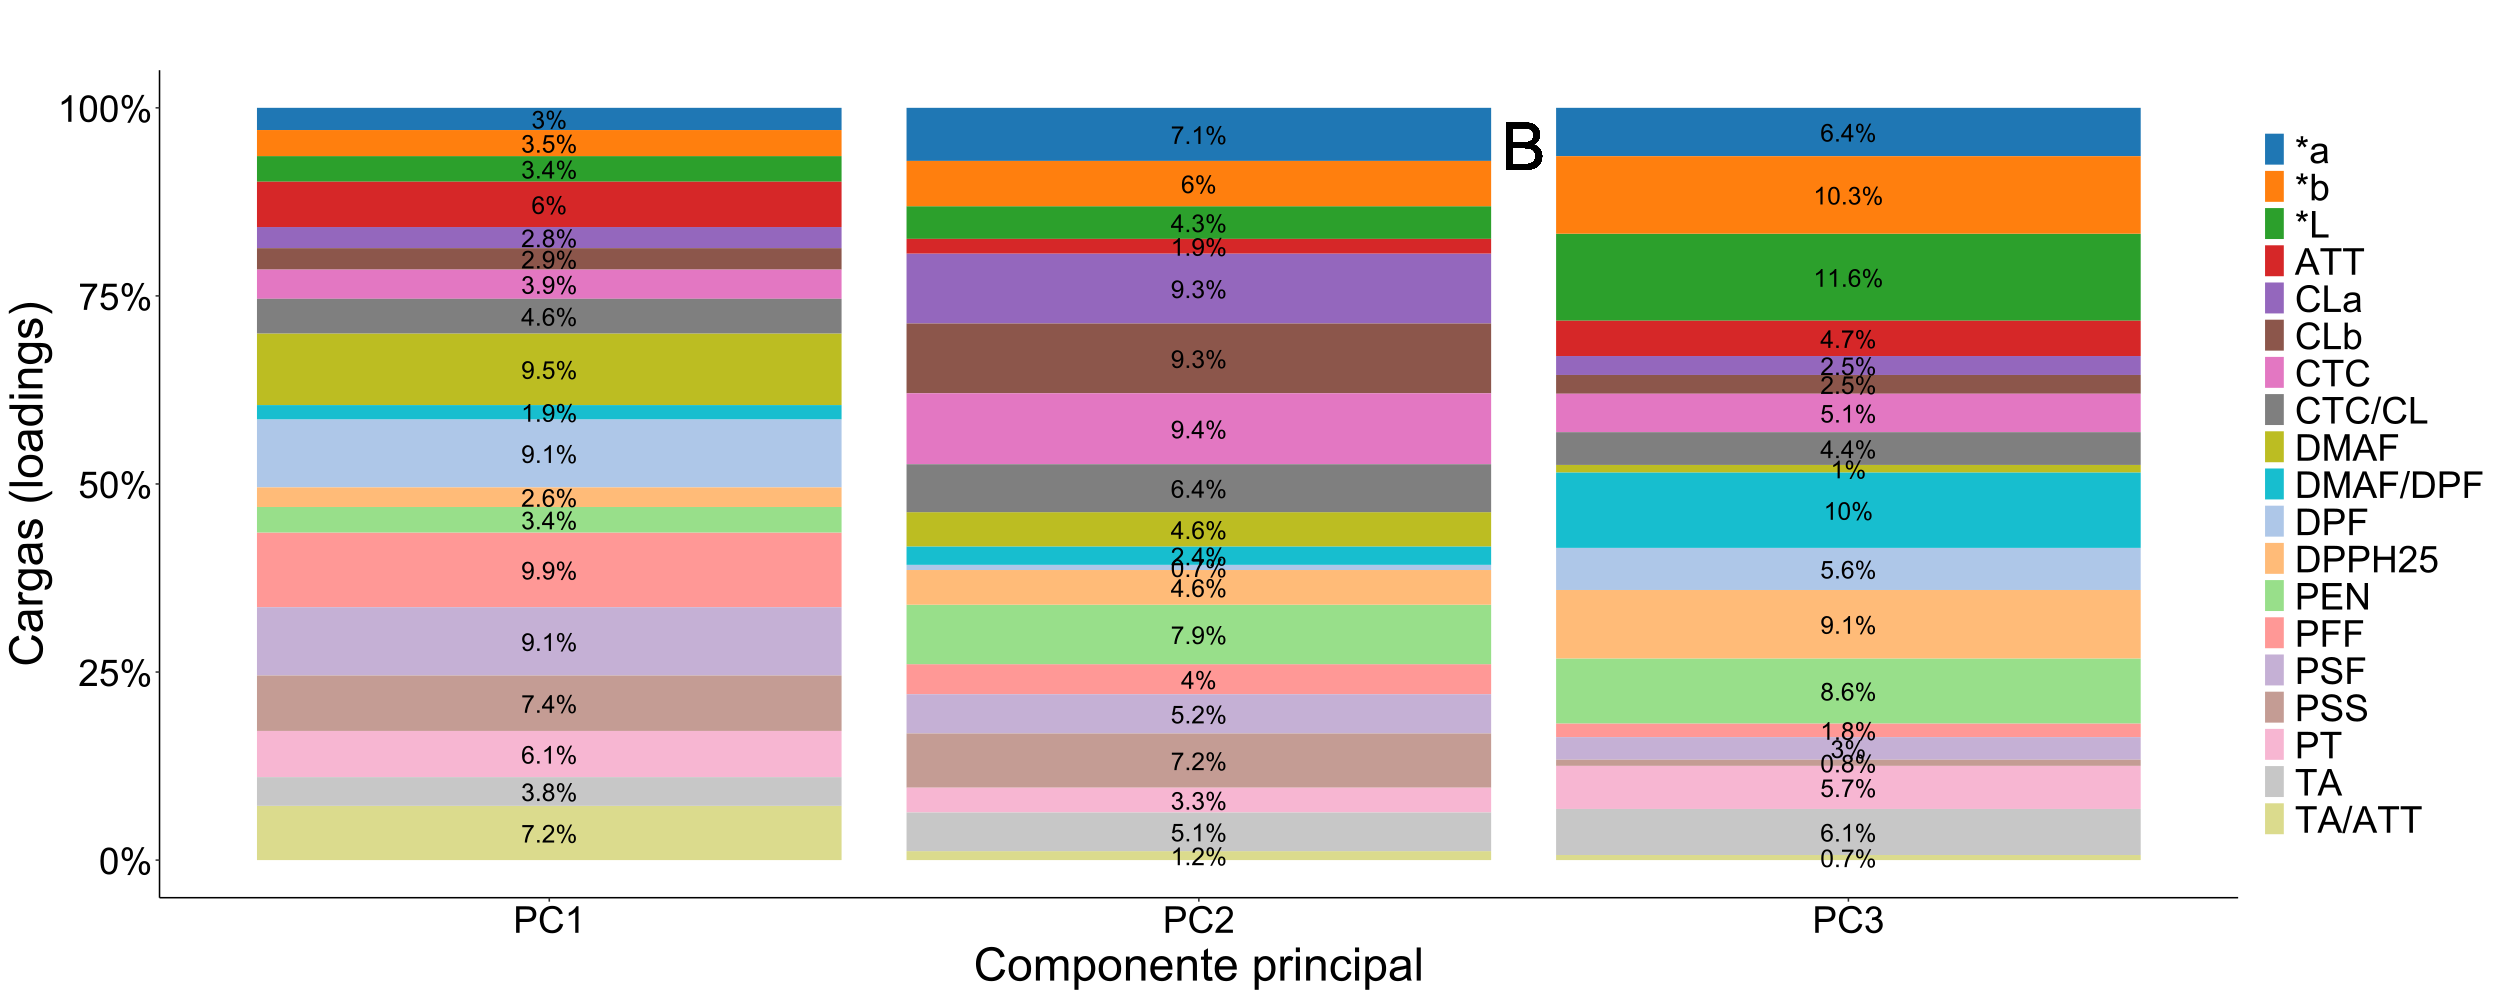 <?xml version="1.0" encoding="UTF-8"?>
<svg xmlns="http://www.w3.org/2000/svg" xmlns:xlink="http://www.w3.org/1999/xlink" width="1728" height="691" viewBox="0 0 1728 691">
<defs>
<g>
<g id="glyph-0-0">
<path d="M 0.934 -2.824 L 2.375 -2.961 C 2.496 -2.281 2.73 -1.789 3.074 -1.484 C 3.422 -1.18 3.863 -1.023 4.402 -1.023 C 4.863 -1.023 5.266 -1.133 5.613 -1.344 C 5.961 -1.555 6.246 -1.836 6.469 -2.188 C 6.691 -2.543 6.879 -3.016 7.027 -3.617 C 7.176 -4.219 7.254 -4.828 7.254 -5.453 C 7.254 -5.52 7.25 -5.617 7.242 -5.75 C 6.945 -5.273 6.535 -4.887 6.016 -4.59 C 5.496 -4.293 4.934 -4.145 4.328 -4.145 C 3.316 -4.145 2.461 -4.508 1.758 -5.242 C 1.059 -5.977 0.707 -6.945 0.707 -8.145 C 0.707 -9.383 1.074 -10.379 1.805 -11.137 C 2.535 -11.891 3.449 -12.27 4.551 -12.27 C 5.348 -12.27 6.074 -12.055 6.73 -11.629 C 7.391 -11.199 7.891 -10.59 8.23 -9.797 C 8.574 -9.008 8.746 -7.859 8.746 -6.359 C 8.746 -4.797 8.574 -3.555 8.234 -2.629 C 7.898 -1.703 7.391 -1 6.723 -0.516 C 6.055 -0.035 5.27 0.207 4.367 0.207 C 3.41 0.207 2.633 -0.059 2.027 -0.586 C 1.418 -1.117 1.055 -1.863 0.934 -2.824 M 7.078 -8.219 C 7.078 -9.082 6.848 -9.766 6.391 -10.27 C 5.93 -10.773 5.379 -11.027 4.734 -11.027 C 4.066 -11.027 3.488 -10.758 2.992 -10.211 C 2.496 -9.668 2.25 -8.961 2.25 -8.094 C 2.25 -7.316 2.484 -6.684 2.953 -6.199 C 3.426 -5.711 4.004 -5.469 4.691 -5.469 C 5.387 -5.469 5.957 -5.711 6.406 -6.199 C 6.852 -6.684 7.078 -7.359 7.078 -8.219 Z M 7.078 -8.219 "/>
</g>
<g id="glyph-0-1">
<path d="M 1.551 0 L 1.551 -1.707 L 3.258 -1.707 L 3.258 0 Z M 1.551 0 "/>
</g>
<g id="glyph-0-2">
<path d="M 0.992 -9.285 C 0.992 -10.16 1.211 -10.902 1.652 -11.512 C 2.09 -12.121 2.727 -12.43 3.559 -12.43 C 4.328 -12.43 4.961 -12.156 5.465 -11.609 C 5.969 -11.059 6.219 -10.254 6.219 -9.195 C 6.219 -8.16 5.965 -7.363 5.457 -6.805 C 4.949 -6.246 4.32 -5.969 3.574 -5.969 C 2.836 -5.969 2.223 -6.242 1.73 -6.793 C 1.238 -7.344 0.992 -8.176 0.992 -9.285 M 3.602 -11.395 C 3.23 -11.395 2.918 -11.234 2.672 -10.91 C 2.426 -10.59 2.301 -9.996 2.301 -9.137 C 2.301 -8.352 2.426 -7.801 2.676 -7.48 C 2.926 -7.16 3.234 -7.004 3.602 -7.004 C 3.98 -7.004 4.293 -7.164 4.539 -7.484 C 4.785 -7.809 4.91 -8.398 4.91 -9.254 C 4.91 -10.043 4.785 -10.598 4.535 -10.914 C 4.285 -11.234 3.973 -11.395 3.602 -11.395 M 3.609 0.449 L 10.293 -12.43 L 11.512 -12.43 L 4.852 0.449 L 3.609 0.449 M 8.895 -2.867 C 8.895 -3.746 9.113 -4.488 9.555 -5.098 C 9.992 -5.707 10.633 -6.012 11.469 -6.012 C 12.238 -6.012 12.871 -5.738 13.375 -5.188 C 13.879 -4.641 14.129 -3.836 14.129 -2.777 C 14.129 -1.742 13.875 -0.945 13.367 -0.387 C 12.859 0.172 12.23 0.449 11.477 0.449 C 10.738 0.449 10.125 0.172 9.633 -0.379 C 9.141 -0.934 8.895 -1.762 8.895 -2.867 M 11.512 -4.977 C 11.133 -4.977 10.82 -4.816 10.574 -4.492 C 10.328 -4.172 10.203 -3.578 10.203 -2.719 C 10.203 -1.941 10.328 -1.391 10.578 -1.066 C 10.828 -0.746 11.137 -0.582 11.504 -0.582 C 11.887 -0.582 12.203 -0.746 12.449 -1.066 C 12.695 -1.391 12.82 -1.977 12.82 -2.836 C 12.82 -3.625 12.695 -4.176 12.445 -4.496 C 12.195 -4.816 11.883 -4.977 11.512 -4.977 Z M 11.512 -4.977 "/>
</g>
<g id="glyph-0-3">
<path d="M 5.52 0 L 5.52 -2.926 L 0.215 -2.926 L 0.215 -4.301 L 5.793 -12.219 L 7.02 -12.219 L 7.02 -4.301 L 8.668 -4.301 L 8.668 -2.926 L 7.02 -2.926 L 7.02 0 L 5.52 0 M 5.52 -4.301 L 5.52 -9.812 L 1.691 -4.301 Z M 5.52 -4.301 "/>
</g>
<g id="glyph-0-4">
<path d="M 6.359 0 L 4.859 0 L 4.859 -9.562 C 4.5 -9.215 4.023 -8.871 3.438 -8.527 C 2.852 -8.184 2.324 -7.926 1.859 -7.754 L 1.859 -9.203 C 2.699 -9.598 3.43 -10.074 4.059 -10.637 C 4.688 -11.199 5.133 -11.742 5.395 -12.27 L 6.359 -12.27 Z M 6.359 0 "/>
</g>
<g id="glyph-0-5">
<path d="M 3.016 -6.625 C 2.395 -6.855 1.934 -7.18 1.633 -7.602 C 1.332 -8.023 1.184 -8.531 1.184 -9.121 C 1.184 -10.008 1.504 -10.758 2.141 -11.363 C 2.781 -11.969 3.633 -12.27 4.691 -12.27 C 5.762 -12.27 6.617 -11.961 7.27 -11.34 C 7.918 -10.723 8.242 -9.969 8.242 -9.078 C 8.242 -8.512 8.094 -8.02 7.797 -7.598 C 7.5 -7.18 7.051 -6.855 6.445 -6.625 C 7.195 -6.383 7.766 -5.988 8.156 -5.441 C 8.547 -4.898 8.746 -4.25 8.746 -3.492 C 8.746 -2.449 8.375 -1.57 7.637 -0.859 C 6.895 -0.148 5.926 0.207 4.719 0.207 C 3.512 0.207 2.539 -0.148 1.801 -0.863 C 1.062 -1.578 0.691 -2.469 0.691 -3.535 C 0.691 -4.328 0.895 -4.996 1.297 -5.531 C 1.699 -6.066 2.273 -6.434 3.016 -6.625 M 2.719 -9.168 C 2.719 -8.59 2.902 -8.117 3.277 -7.754 C 3.648 -7.387 4.133 -7.203 4.727 -7.203 C 5.305 -7.203 5.777 -7.383 6.148 -7.75 C 6.516 -8.113 6.703 -8.559 6.703 -9.086 C 6.703 -9.637 6.512 -10.098 6.133 -10.473 C 5.75 -10.848 5.277 -11.035 4.711 -11.035 C 4.137 -11.035 3.664 -10.852 3.285 -10.488 C 2.906 -10.121 2.719 -9.68 2.719 -9.168 M 2.234 -3.527 C 2.234 -3.098 2.336 -2.684 2.539 -2.285 C 2.742 -1.883 3.043 -1.574 3.441 -1.355 C 3.844 -1.137 4.273 -1.023 4.734 -1.023 C 5.453 -1.023 6.043 -1.258 6.512 -1.719 C 6.977 -2.18 7.211 -2.766 7.211 -3.477 C 7.211 -4.199 6.969 -4.797 6.488 -5.27 C 6.008 -5.742 5.406 -5.977 4.684 -5.977 C 3.98 -5.977 3.395 -5.742 2.93 -5.277 C 2.465 -4.809 2.234 -4.227 2.234 -3.527 Z M 2.234 -3.527 "/>
</g>
<g id="glyph-0-6">
<path d="M 0.707 -3.199 L 2.285 -3.336 C 2.402 -2.566 2.672 -1.992 3.098 -1.605 C 3.523 -1.219 4.035 -1.023 4.633 -1.023 C 5.355 -1.023 5.969 -1.297 6.469 -1.844 C 6.969 -2.387 7.219 -3.109 7.219 -4.008 C 7.219 -4.867 6.977 -5.539 6.496 -6.035 C 6.016 -6.531 5.387 -6.777 4.609 -6.777 C 4.125 -6.777 3.691 -6.668 3.301 -6.449 C 2.91 -6.227 2.605 -5.945 2.383 -5.594 L 0.977 -5.777 L 2.16 -12.055 L 8.234 -12.055 L 8.234 -10.621 L 3.359 -10.621 L 2.699 -7.336 C 3.434 -7.848 4.203 -8.102 5.012 -8.102 C 6.078 -8.102 6.977 -7.734 7.711 -6.992 C 8.445 -6.254 8.812 -5.305 8.812 -4.145 C 8.812 -3.035 8.488 -2.082 7.844 -1.273 C 7.059 -0.285 5.992 0.207 4.633 0.207 C 3.523 0.207 2.617 -0.102 1.914 -0.727 C 1.211 -1.348 0.809 -2.172 0.707 -3.199 Z M 0.707 -3.199 "/>
</g>
<g id="glyph-0-7">
<path d="M 8.496 -9.227 L 7.004 -9.109 C 6.867 -9.699 6.68 -10.129 6.434 -10.395 C 6.031 -10.824 5.531 -11.035 4.934 -11.035 C 4.457 -11.035 4.039 -10.902 3.676 -10.637 C 3.203 -10.293 2.832 -9.789 2.559 -9.129 C 2.285 -8.465 2.145 -7.523 2.133 -6.301 C 2.496 -6.852 2.938 -7.262 3.461 -7.527 C 3.98 -7.793 4.527 -7.926 5.102 -7.926 C 6.102 -7.926 6.953 -7.559 7.656 -6.824 C 8.359 -6.086 8.711 -5.137 8.711 -3.969 C 8.711 -3.199 8.547 -2.488 8.215 -1.828 C 7.883 -1.172 7.43 -0.668 6.852 -0.316 C 6.273 0.035 5.617 0.207 4.883 0.207 C 3.633 0.207 2.613 -0.25 1.824 -1.172 C 1.035 -2.09 0.641 -3.605 0.641 -5.719 C 0.641 -8.082 1.078 -9.797 1.949 -10.871 C 2.711 -11.805 3.738 -12.27 5.027 -12.27 C 5.988 -12.27 6.777 -12 7.391 -11.461 C 8.004 -10.922 8.371 -10.18 8.496 -9.227 M 2.367 -3.961 C 2.367 -3.441 2.477 -2.949 2.695 -2.477 C 2.918 -2.004 3.223 -1.645 3.617 -1.395 C 4.012 -1.148 4.426 -1.023 4.859 -1.023 C 5.492 -1.023 6.039 -1.281 6.492 -1.793 C 6.949 -2.305 7.176 -3 7.176 -3.875 C 7.176 -4.723 6.953 -5.387 6.5 -5.871 C 6.051 -6.359 5.484 -6.602 4.801 -6.602 C 4.125 -6.602 3.547 -6.359 3.074 -5.871 C 2.605 -5.387 2.367 -4.75 2.367 -3.961 Z M 2.367 -3.961 "/>
</g>
<g id="glyph-0-8">
<path d="M 0.707 -6.027 C 0.707 -7.473 0.855 -8.633 1.156 -9.516 C 1.453 -10.395 1.895 -11.074 2.48 -11.555 C 3.066 -12.031 3.805 -12.27 4.691 -12.27 C 5.348 -12.27 5.926 -12.137 6.418 -11.875 C 6.914 -11.609 7.32 -11.23 7.645 -10.73 C 7.965 -10.234 8.219 -9.629 8.402 -8.914 C 8.586 -8.199 8.676 -7.238 8.676 -6.027 C 8.676 -4.594 8.531 -3.438 8.234 -2.555 C 7.941 -1.676 7.5 -0.992 6.914 -0.512 C 6.328 -0.031 5.586 0.207 4.691 0.207 C 3.516 0.207 2.59 -0.215 1.918 -1.059 C 1.113 -2.074 0.707 -3.73 0.707 -6.027 M 2.25 -6.027 C 2.25 -4.02 2.484 -2.684 2.953 -2.02 C 3.426 -1.355 4.004 -1.023 4.691 -1.023 C 5.383 -1.023 5.961 -1.359 6.43 -2.027 C 6.902 -2.691 7.137 -4.027 7.137 -6.027 C 7.137 -8.039 6.902 -9.375 6.43 -10.035 C 5.961 -10.699 5.375 -11.027 4.676 -11.027 C 3.988 -11.027 3.438 -10.738 3.027 -10.152 C 2.508 -9.41 2.25 -8.031 2.25 -6.027 Z M 2.25 -6.027 "/>
</g>
<g id="glyph-0-9">
<path d="M 0.809 -10.621 L 0.809 -12.062 L 8.719 -12.062 L 8.719 -10.895 C 7.941 -10.066 7.172 -8.965 6.406 -7.594 C 5.641 -6.223 5.051 -4.809 4.633 -3.359 C 4.336 -2.336 4.145 -1.219 4.059 0 L 2.516 0 C 2.535 -0.961 2.723 -2.121 3.086 -3.484 C 3.445 -4.848 3.965 -6.16 4.641 -7.422 C 5.312 -8.688 6.031 -9.754 6.793 -10.621 Z M 0.809 -10.621 "/>
</g>
<g id="glyph-0-10">
<path d="M 0.719 -3.227 L 2.219 -3.426 C 2.391 -2.574 2.684 -1.965 3.098 -1.59 C 3.512 -1.211 4.016 -1.023 4.609 -1.023 C 5.316 -1.023 5.91 -1.27 6.398 -1.758 C 6.883 -2.246 7.129 -2.855 7.129 -3.574 C 7.129 -4.266 6.902 -4.832 6.453 -5.281 C 6 -5.727 5.43 -5.953 4.734 -5.953 C 4.453 -5.953 4.098 -5.895 3.676 -5.785 L 3.844 -7.102 C 3.941 -7.09 4.023 -7.086 4.086 -7.086 C 4.723 -7.086 5.297 -7.254 5.809 -7.586 C 6.32 -7.918 6.578 -8.434 6.578 -9.129 C 6.578 -9.68 6.391 -10.133 6.02 -10.496 C 5.645 -10.855 5.164 -11.035 4.578 -11.035 C 3.992 -11.035 3.508 -10.852 3.117 -10.488 C 2.73 -10.121 2.477 -9.57 2.367 -8.836 L 0.867 -9.102 C 1.051 -10.109 1.469 -10.887 2.117 -11.441 C 2.766 -11.992 3.574 -12.27 4.543 -12.27 C 5.211 -12.27 5.824 -12.129 6.387 -11.84 C 6.945 -11.555 7.375 -11.164 7.672 -10.668 C 7.969 -10.176 8.117 -9.648 8.117 -9.094 C 8.117 -8.566 7.977 -8.086 7.695 -7.652 C 7.41 -7.219 6.992 -6.875 6.434 -6.617 C 7.156 -6.453 7.719 -6.105 8.117 -5.582 C 8.52 -5.055 8.719 -4.398 8.719 -3.609 C 8.719 -2.543 8.332 -1.637 7.551 -0.895 C 6.773 -0.152 5.789 0.215 4.602 0.215 C 3.527 0.215 2.637 -0.102 1.93 -0.742 C 1.223 -1.383 0.816 -2.207 0.719 -3.227 Z M 0.719 -3.227 "/>
</g>
<g id="glyph-0-11">
<path d="M 8.594 -1.441 L 8.594 0 L 0.516 0 C 0.504 -0.359 0.562 -0.707 0.691 -1.043 C 0.898 -1.594 1.227 -2.133 1.68 -2.668 C 2.133 -3.199 2.785 -3.816 3.645 -4.52 C 4.973 -5.605 5.867 -6.469 6.336 -7.105 C 6.801 -7.742 7.035 -8.344 7.035 -8.91 C 7.035 -9.504 6.824 -10.008 6.398 -10.414 C 5.973 -10.824 5.418 -11.027 4.734 -11.027 C 4.012 -11.027 3.434 -10.812 3 -10.379 C 2.566 -9.945 2.348 -9.344 2.344 -8.578 L 0.801 -8.734 C 0.906 -9.887 1.305 -10.762 1.992 -11.367 C 2.68 -11.969 3.605 -12.27 4.77 -12.27 C 5.941 -12.27 6.867 -11.945 7.551 -11.297 C 8.234 -10.645 8.578 -9.84 8.578 -8.879 C 8.578 -8.387 8.477 -7.906 8.277 -7.434 C 8.078 -6.965 7.746 -6.465 7.281 -5.945 C 6.816 -5.422 6.047 -4.703 4.969 -3.793 C 4.066 -3.035 3.488 -2.523 3.234 -2.254 C 2.98 -1.984 2.766 -1.715 2.602 -1.441 Z M 8.594 -1.441 "/>
</g>
<g id="glyph-1-0">
<path d="M 3.336 0 L 3.336 -32.586 L 15.559 -32.586 C 18.051 -32.586 20.047 -32.258 21.551 -31.598 C 23.055 -30.938 24.234 -29.922 25.086 -28.555 C 25.938 -27.184 26.363 -25.75 26.363 -24.25 C 26.363 -22.859 25.984 -21.547 25.23 -20.316 C 24.473 -19.086 23.332 -18.094 21.805 -17.34 C 23.777 -16.762 25.293 -15.773 26.352 -14.383 C 27.41 -12.988 27.941 -11.344 27.941 -9.445 C 27.941 -7.922 27.621 -6.5 26.973 -5.191 C 26.328 -3.879 25.535 -2.867 24.586 -2.156 C 23.637 -1.445 22.449 -0.906 21.016 -0.543 C 19.586 -0.18 17.836 0 15.762 0 L 3.336 0 M 7.648 -18.895 L 14.691 -18.895 C 16.605 -18.895 17.977 -19.02 18.805 -19.273 C 19.902 -19.598 20.727 -20.141 21.285 -20.895 C 21.84 -21.652 22.117 -22.598 22.117 -23.742 C 22.117 -24.82 21.859 -25.773 21.34 -26.598 C 20.82 -27.418 20.078 -27.98 19.117 -28.285 C 18.152 -28.59 16.5 -28.742 14.16 -28.742 L 7.648 -28.742 L 7.648 -18.895 M 7.648 -3.844 L 15.762 -3.844 C 17.152 -3.844 18.133 -3.898 18.695 -4 C 19.688 -4.18 20.516 -4.477 21.184 -4.891 C 21.852 -5.305 22.398 -5.91 22.828 -6.703 C 23.258 -7.496 23.473 -8.41 23.473 -9.445 C 23.473 -10.664 23.164 -11.719 22.539 -12.613 C 21.918 -13.512 21.055 -14.141 19.949 -14.504 C 18.848 -14.867 17.258 -15.051 15.184 -15.051 L 7.648 -15.051 Z M 7.648 -3.844 "/>
</g>
<g id="glyph-2-0">
<path d="M 1.062 -9.039 C 1.062 -11.203 1.285 -12.949 1.73 -14.27 C 2.176 -15.59 2.84 -16.609 3.719 -17.324 C 4.598 -18.043 5.703 -18.398 7.039 -18.398 C 8.02 -18.398 8.883 -18.203 9.625 -17.805 C 10.367 -17.41 10.98 -16.84 11.461 -16.094 C 11.945 -15.348 12.324 -14.441 12.602 -13.367 C 12.875 -12.297 13.012 -10.855 13.012 -9.039 C 13.012 -6.887 12.793 -5.152 12.352 -3.832 C 11.91 -2.512 11.246 -1.488 10.367 -0.77 C 9.488 -0.047 8.379 0.312 7.039 0.312 C 5.27 0.312 3.883 -0.32 2.875 -1.586 C 1.668 -3.113 1.062 -5.598 1.062 -9.039 M 3.375 -9.039 C 3.375 -6.027 3.727 -4.027 4.43 -3.031 C 5.137 -2.035 6.004 -1.539 7.039 -1.539 C 8.07 -1.539 8.941 -2.039 9.645 -3.039 C 10.348 -4.039 10.699 -6.039 10.699 -9.039 C 10.699 -12.055 10.348 -14.059 9.645 -15.051 C 8.941 -16.043 8.062 -16.539 7.012 -16.539 C 5.98 -16.539 5.152 -16.102 4.539 -15.227 C 3.762 -14.109 3.375 -12.047 3.375 -9.039 Z M 3.375 -9.039 "/>
</g>
<g id="glyph-2-1">
<path d="M 1.488 -13.926 C 1.488 -15.234 1.816 -16.348 2.477 -17.262 C 3.133 -18.18 4.086 -18.637 5.336 -18.637 C 6.488 -18.637 7.441 -18.227 8.195 -17.406 C 8.949 -16.586 9.324 -15.379 9.324 -13.789 C 9.324 -12.238 8.945 -11.043 8.18 -10.207 C 7.418 -9.367 6.48 -8.949 5.363 -8.949 C 4.254 -8.949 3.332 -9.363 2.594 -10.188 C 1.855 -11.012 1.488 -12.258 1.488 -13.926 M 5.398 -17.086 C 4.84 -17.086 4.379 -16.848 4.008 -16.363 C 3.637 -15.879 3.449 -14.992 3.449 -13.699 C 3.449 -12.523 3.637 -11.699 4.012 -11.219 C 4.387 -10.738 4.852 -10.5 5.398 -10.5 C 5.965 -10.5 6.434 -10.742 6.805 -11.227 C 7.176 -11.707 7.363 -12.59 7.363 -13.875 C 7.363 -15.059 7.176 -15.891 6.801 -16.367 C 6.426 -16.848 5.957 -17.086 5.398 -17.086 M 5.414 0.676 L 15.438 -18.637 L 17.262 -18.637 L 7.273 0.676 L 5.414 0.676 M 13.336 -4.301 C 13.336 -5.617 13.668 -6.73 14.324 -7.645 C 14.984 -8.555 15.941 -9.012 17.199 -9.012 C 18.352 -9.012 19.301 -8.602 20.055 -7.781 C 20.809 -6.961 21.188 -5.754 21.188 -4.164 C 21.188 -2.613 20.805 -1.418 20.043 -0.582 C 19.281 0.258 18.336 0.676 17.211 0.676 C 16.105 0.676 15.18 0.262 14.445 -0.57 C 13.707 -1.398 13.336 -2.641 13.336 -4.301 M 17.262 -7.461 C 16.695 -7.461 16.227 -7.223 15.855 -6.738 C 15.484 -6.254 15.301 -5.367 15.301 -4.074 C 15.301 -2.91 15.488 -2.082 15.863 -1.602 C 16.238 -1.117 16.699 -0.875 17.25 -0.875 C 17.824 -0.875 18.297 -1.117 18.668 -1.602 C 19.039 -2.082 19.227 -2.965 19.227 -4.25 C 19.227 -5.434 19.039 -6.266 18.664 -6.742 C 18.289 -7.223 17.82 -7.461 17.262 -7.461 Z M 17.262 -7.461 "/>
</g>
<g id="glyph-2-2">
<path d="M 12.887 -2.164 L 12.887 0 L 0.773 0 C 0.758 -0.543 0.848 -1.062 1.039 -1.562 C 1.348 -2.387 1.84 -3.199 2.52 -4 C 3.199 -4.801 4.18 -5.727 5.461 -6.773 C 7.453 -8.41 8.801 -9.703 9.5 -10.656 C 10.199 -11.609 10.551 -12.512 10.551 -13.363 C 10.551 -14.254 10.23 -15.008 9.594 -15.617 C 8.957 -16.23 8.125 -16.539 7.102 -16.539 C 6.016 -16.539 5.148 -16.211 4.5 -15.562 C 3.852 -14.914 3.52 -14.012 3.512 -12.863 L 1.199 -13.102 C 1.359 -14.824 1.953 -16.141 2.988 -17.043 C 4.02 -17.949 5.41 -18.398 7.148 -18.398 C 8.91 -18.398 10.301 -17.914 11.324 -16.938 C 12.352 -15.961 12.863 -14.754 12.863 -13.312 C 12.863 -12.578 12.711 -11.859 12.414 -11.148 C 12.113 -10.441 11.613 -9.695 10.918 -8.914 C 10.223 -8.129 9.066 -7.055 7.449 -5.688 C 6.102 -4.555 5.234 -3.785 4.852 -3.383 C 4.465 -2.977 4.148 -2.57 3.898 -2.164 Z M 12.887 -2.164 "/>
</g>
<g id="glyph-2-3">
<path d="M 1.062 -4.801 L 3.426 -5 C 3.602 -3.852 4.008 -2.984 4.645 -2.406 C 5.281 -1.828 6.051 -1.539 6.949 -1.539 C 8.035 -1.539 8.949 -1.945 9.699 -2.762 C 10.449 -3.578 10.824 -4.664 10.824 -6.012 C 10.824 -7.297 10.465 -8.309 9.742 -9.051 C 9.023 -9.793 8.078 -10.164 6.914 -10.164 C 6.188 -10.164 5.535 -9.996 4.949 -9.668 C 4.367 -9.34 3.91 -8.914 3.574 -8.387 L 1.461 -8.664 L 3.238 -18.074 L 12.352 -18.074 L 12.352 -15.926 L 5.039 -15.926 L 4.051 -11 C 5.148 -11.766 6.305 -12.148 7.512 -12.148 C 9.113 -12.148 10.461 -11.598 11.562 -10.488 C 12.664 -9.379 13.211 -7.953 13.211 -6.211 C 13.211 -4.555 12.73 -3.121 11.762 -1.914 C 10.586 -0.43 8.984 0.312 6.949 0.312 C 5.285 0.312 3.922 -0.152 2.867 -1.086 C 1.816 -2.02 1.211 -3.258 1.062 -4.801 Z M 1.062 -4.801 "/>
</g>
<g id="glyph-2-4">
<path d="M 1.211 -15.926 L 1.211 -18.086 L 13.074 -18.086 L 13.074 -16.336 C 11.91 -15.098 10.754 -13.445 9.605 -11.387 C 8.461 -9.328 7.574 -7.211 6.949 -5.039 C 6.5 -3.504 6.211 -1.824 6.086 0 L 3.773 0 C 3.801 -1.441 4.082 -3.184 4.625 -5.227 C 5.168 -7.266 5.945 -9.234 6.957 -11.133 C 7.969 -13.027 9.047 -14.625 10.188 -15.926 Z M 1.211 -15.926 "/>
</g>
<g id="glyph-2-5">
<path d="M 9.539 0 L 7.289 0 L 7.289 -14.336 C 6.746 -13.82 6.035 -13.305 5.156 -12.789 C 4.277 -12.27 3.488 -11.883 2.789 -11.625 L 2.789 -13.801 C 4.047 -14.391 5.145 -15.109 6.086 -15.949 C 7.027 -16.793 7.695 -17.609 8.086 -18.398 L 9.539 -18.398 Z M 9.539 0 "/>
</g>
<g id="glyph-2-6">
<path d="M 1.977 0 L 1.977 -18.324 L 8.887 -18.324 C 10.105 -18.324 11.035 -18.266 11.676 -18.148 C 12.574 -18 13.328 -17.715 13.938 -17.293 C 14.547 -16.871 15.035 -16.285 15.406 -15.523 C 15.777 -14.766 15.961 -13.934 15.961 -13.023 C 15.961 -11.465 15.465 -10.148 14.477 -9.07 C 13.484 -7.988 11.691 -7.449 9.102 -7.449 L 4.398 -7.449 L 4.398 0 L 1.977 0 M 4.398 -9.613 L 9.137 -9.613 C 10.703 -9.613 11.816 -9.902 12.477 -10.488 C 13.133 -11.07 13.461 -11.891 13.461 -12.949 C 13.461 -13.715 13.27 -14.371 12.883 -14.918 C 12.492 -15.465 11.984 -15.824 11.352 -16 C 10.941 -16.109 10.188 -16.164 9.086 -16.164 L 4.398 -16.164 Z M 4.398 -9.613 "/>
</g>
<g id="glyph-2-7">
<path d="M 15.051 -6.426 L 17.477 -5.812 C 16.965 -3.82 16.051 -2.301 14.73 -1.258 C 13.41 -0.211 11.797 0.312 9.887 0.312 C 7.914 0.312 6.305 -0.09 5.07 -0.895 C 3.832 -1.699 2.891 -2.863 2.242 -4.387 C 1.598 -5.914 1.273 -7.551 1.273 -9.301 C 1.273 -11.207 1.641 -12.871 2.367 -14.293 C 3.098 -15.715 4.137 -16.793 5.48 -17.531 C 6.828 -18.27 8.309 -18.637 9.926 -18.637 C 11.758 -18.637 13.301 -18.172 14.551 -17.238 C 15.801 -16.305 16.672 -14.992 17.164 -13.301 L 14.773 -12.738 C 14.352 -14.07 13.734 -15.043 12.926 -15.648 C 12.117 -16.258 11.102 -16.562 9.875 -16.562 C 8.465 -16.562 7.289 -16.227 6.344 -15.551 C 5.398 -14.875 4.734 -13.969 4.352 -12.832 C 3.965 -11.695 3.773 -10.52 3.773 -9.312 C 3.773 -7.754 4.004 -6.395 4.457 -5.23 C 4.91 -4.07 5.617 -3.199 6.574 -2.625 C 7.535 -2.051 8.57 -1.762 9.688 -1.762 C 11.047 -1.762 12.195 -2.152 13.137 -2.938 C 14.078 -3.723 14.715 -4.883 15.051 -6.426 Z M 15.051 -6.426 "/>
</g>
<g id="glyph-2-8">
<path d="M 1.074 -4.836 L 3.324 -5.137 C 3.582 -3.863 4.023 -2.945 4.645 -2.383 C 5.266 -1.82 6.02 -1.539 6.914 -1.539 C 7.973 -1.539 8.863 -1.902 9.594 -2.637 C 10.324 -3.371 10.688 -4.277 10.688 -5.363 C 10.688 -6.395 10.352 -7.246 9.676 -7.918 C 9 -8.59 8.141 -8.926 7.102 -8.926 C 6.676 -8.926 6.145 -8.84 5.512 -8.676 L 5.762 -10.648 C 5.914 -10.633 6.035 -10.625 6.125 -10.625 C 7.082 -10.625 7.945 -10.875 8.711 -11.375 C 9.48 -11.875 9.863 -12.645 9.863 -13.688 C 9.863 -14.512 9.582 -15.195 9.023 -15.738 C 8.465 -16.277 7.746 -16.551 6.863 -16.551 C 5.988 -16.551 5.258 -16.273 4.676 -15.727 C 4.09 -15.176 3.715 -14.352 3.551 -13.25 L 1.301 -13.648 C 1.574 -15.16 2.199 -16.328 3.176 -17.156 C 4.148 -17.984 5.363 -18.398 6.812 -18.398 C 7.812 -18.398 8.734 -18.184 9.574 -17.758 C 10.418 -17.328 11.059 -16.742 11.508 -16 C 11.953 -15.258 12.176 -14.473 12.176 -13.637 C 12.176 -12.848 11.961 -12.125 11.539 -11.477 C 11.113 -10.824 10.484 -10.309 9.648 -9.926 C 10.734 -9.676 11.574 -9.156 12.176 -8.367 C 12.773 -7.582 13.074 -6.598 13.074 -5.414 C 13.074 -3.812 12.492 -2.457 11.324 -1.344 C 10.16 -0.23 8.684 0.324 6.898 0.324 C 5.293 0.324 3.957 -0.152 2.895 -1.113 C 1.832 -2.07 1.227 -3.312 1.074 -4.836 Z M 1.074 -4.836 "/>
</g>
<g id="glyph-2-9">
<path d="M 0.801 -14.961 L 1.375 -16.738 C 2.699 -16.27 3.664 -15.867 4.262 -15.523 C 4.105 -17.035 4.02 -18.07 4.012 -18.637 L 5.824 -18.637 C 5.801 -17.812 5.703 -16.777 5.539 -15.539 C 6.395 -15.973 7.379 -16.371 8.488 -16.738 L 9.062 -14.961 C 8.004 -14.613 6.965 -14.379 5.949 -14.262 C 6.457 -13.82 7.176 -13.035 8.102 -11.898 L 6.602 -10.836 C 6.117 -11.496 5.547 -12.391 4.887 -13.523 C 4.27 -12.352 3.73 -11.453 3.262 -10.836 L 1.789 -11.898 C 2.754 -13.09 3.445 -13.879 3.863 -14.262 C 2.789 -14.473 1.766 -14.703 0.801 -14.961 Z M 0.801 -14.961 "/>
</g>
<g id="glyph-2-10">
<path d="M 10.352 -1.637 C 9.516 -0.93 8.715 -0.43 7.945 -0.137 C 7.172 0.152 6.348 0.301 5.461 0.301 C 4.004 0.301 2.883 -0.055 2.102 -0.77 C 1.316 -1.48 0.926 -2.391 0.926 -3.5 C 0.926 -4.148 1.074 -4.742 1.367 -5.281 C 1.664 -5.82 2.051 -6.25 2.531 -6.574 C 3.012 -6.898 3.551 -7.145 4.148 -7.312 C 4.59 -7.43 5.258 -7.543 6.148 -7.648 C 7.965 -7.867 9.305 -8.125 10.164 -8.426 C 10.172 -8.734 10.176 -8.93 10.176 -9.012 C 10.176 -9.93 9.961 -10.574 9.539 -10.949 C 8.961 -11.457 8.109 -11.711 6.977 -11.711 C 5.918 -11.711 5.137 -11.527 4.633 -11.156 C 4.129 -10.785 3.754 -10.129 3.512 -9.188 L 1.312 -9.488 C 1.512 -10.43 1.84 -11.191 2.301 -11.77 C 2.758 -12.348 3.422 -12.793 4.289 -13.105 C 5.152 -13.418 6.16 -13.574 7.301 -13.574 C 8.434 -13.574 9.355 -13.441 10.062 -13.176 C 10.77 -12.91 11.293 -12.574 11.625 -12.168 C 11.957 -11.766 12.191 -11.254 12.324 -10.637 C 12.398 -10.254 12.438 -9.562 12.438 -8.562 L 12.438 -5.562 C 12.438 -3.473 12.484 -2.148 12.582 -1.594 C 12.676 -1.039 12.867 -0.508 13.148 0 L 10.801 0 C 10.566 -0.465 10.418 -1.012 10.352 -1.637 M 10.164 -6.664 C 9.348 -6.328 8.121 -6.047 6.488 -5.812 C 5.562 -5.68 4.91 -5.527 4.523 -5.363 C 4.141 -5.195 3.848 -4.953 3.637 -4.633 C 3.43 -4.309 3.324 -3.953 3.324 -3.562 C 3.324 -2.961 3.551 -2.461 4.008 -2.062 C 4.461 -1.664 5.125 -1.461 6 -1.461 C 6.867 -1.461 7.637 -1.652 8.312 -2.031 C 8.988 -2.41 9.484 -2.93 9.801 -3.586 C 10.043 -4.098 10.164 -4.848 10.164 -5.836 Z M 10.164 -6.664 "/>
</g>
<g id="glyph-2-11">
<path d="M 3.762 0 L 1.676 0 L 1.676 -18.324 L 3.926 -18.324 L 3.926 -11.789 C 4.875 -12.98 6.086 -13.574 7.562 -13.574 C 8.379 -13.574 9.152 -13.41 9.883 -13.082 C 10.609 -12.754 11.211 -12.289 11.68 -11.695 C 12.152 -11.098 12.52 -10.379 12.789 -9.539 C 13.055 -8.695 13.188 -7.797 13.188 -6.836 C 13.188 -4.562 12.625 -2.805 11.5 -1.562 C 10.375 -0.32 9.023 0.301 7.449 0.301 C 5.883 0.301 4.652 -0.355 3.762 -1.664 L 3.762 0 M 3.738 -6.738 C 3.738 -5.145 3.953 -3.996 4.387 -3.289 C 5.098 -2.129 6.055 -1.551 7.262 -1.551 C 8.246 -1.551 9.098 -1.977 9.812 -2.832 C 10.527 -3.684 10.887 -4.957 10.887 -6.648 C 10.887 -8.383 10.543 -9.664 9.855 -10.488 C 9.168 -11.312 8.336 -11.727 7.363 -11.727 C 6.379 -11.727 5.527 -11.297 4.812 -10.445 C 4.098 -9.59 3.738 -8.355 3.738 -6.738 Z M 3.738 -6.738 "/>
</g>
<g id="glyph-2-12">
<path d="M 1.875 0 L 1.875 -18.324 L 4.301 -18.324 L 4.301 -2.164 L 13.324 -2.164 L 13.324 0 Z M 1.875 0 "/>
</g>
<g id="glyph-2-13">
<path d="M -0.039 0 L 7 -18.324 L 9.613 -18.324 L 17.113 0 L 14.352 0 L 12.211 -5.551 L 4.551 -5.551 L 2.539 0 L -0.039 0 M 5.25 -7.523 L 11.461 -7.523 L 9.551 -12.602 C 8.965 -14.141 8.535 -15.41 8.25 -16.398 C 8.016 -15.227 7.688 -14.059 7.262 -12.898 Z M 5.25 -7.523 "/>
</g>
<g id="glyph-2-14">
<path d="M 6.637 0 L 6.637 -16.164 L 0.602 -16.164 L 0.602 -18.324 L 15.125 -18.324 L 15.125 -16.164 L 9.062 -16.164 L 9.062 0 Z M 6.637 0 "/>
</g>
<g id="glyph-2-15">
<path d="M 0 0.312 L 5.312 -18.637 L 7.113 -18.637 L 1.812 0.312 Z M 0 0.312 "/>
</g>
<g id="glyph-2-16">
<path d="M 1.977 0 L 1.977 -18.324 L 8.289 -18.324 C 9.711 -18.324 10.801 -18.238 11.551 -18.062 C 12.602 -17.82 13.496 -17.383 14.238 -16.75 C 15.203 -15.934 15.926 -14.891 16.406 -13.617 C 16.887 -12.348 17.125 -10.895 17.125 -9.262 C 17.125 -7.871 16.961 -6.637 16.637 -5.562 C 16.312 -4.488 15.895 -3.598 15.387 -2.895 C 14.879 -2.191 14.324 -1.637 13.719 -1.23 C 13.113 -0.828 12.387 -0.52 11.531 -0.312 C 10.676 -0.105 9.695 0 8.586 0 L 1.977 0 M 4.398 -2.164 L 8.312 -2.164 C 9.52 -2.164 10.469 -2.273 11.156 -2.5 C 11.844 -2.727 12.391 -3.043 12.801 -3.449 C 13.375 -4.023 13.824 -4.797 14.145 -5.77 C 14.465 -6.738 14.625 -7.918 14.625 -9.301 C 14.625 -11.215 14.309 -12.691 13.68 -13.719 C 13.051 -14.746 12.289 -15.438 11.387 -15.789 C 10.738 -16.039 9.691 -16.164 8.25 -16.164 L 4.398 -16.164 Z M 4.398 -2.164 "/>
</g>
<g id="glyph-2-17">
<path d="M 1.898 0 L 1.898 -18.324 L 5.551 -18.324 L 9.887 -5.352 C 10.289 -4.141 10.578 -3.238 10.762 -2.637 C 10.973 -3.305 11.297 -4.285 11.738 -5.574 L 16.125 -18.324 L 19.387 -18.324 L 19.387 0 L 17.051 0 L 17.051 -15.336 L 11.727 0 L 9.539 0 L 4.238 -15.602 L 4.238 0 Z M 1.898 0 "/>
</g>
<g id="glyph-2-18">
<path d="M 2.102 0 L 2.102 -18.324 L 14.461 -18.324 L 14.461 -16.164 L 4.523 -16.164 L 4.523 -10.488 L 13.125 -10.488 L 13.125 -8.324 L 4.523 -8.324 L 4.523 0 Z M 2.102 0 "/>
</g>
<g id="glyph-2-19">
<path d="M 2.051 0 L 2.051 -18.324 L 4.477 -18.324 L 4.477 -10.801 L 14 -10.801 L 14 -18.324 L 16.426 -18.324 L 16.426 0 L 14 0 L 14 -8.637 L 4.477 -8.637 L 4.477 0 Z M 2.051 0 "/>
</g>
<g id="glyph-2-20">
<path d="M 2.023 0 L 2.023 -18.324 L 15.273 -18.324 L 15.273 -16.164 L 4.449 -16.164 L 4.449 -10.551 L 14.586 -10.551 L 14.586 -8.398 L 4.449 -8.398 L 4.449 -2.164 L 15.699 -2.164 L 15.699 0 Z M 2.023 0 "/>
</g>
<g id="glyph-2-21">
<path d="M 1.949 0 L 1.949 -18.324 L 4.438 -18.324 L 14.062 -3.938 L 14.062 -18.324 L 16.387 -18.324 L 16.387 0 L 13.898 0 L 4.273 -14.398 L 4.273 0 Z M 1.949 0 "/>
</g>
<g id="glyph-2-22">
<path d="M 1.148 -5.887 L 3.438 -6.086 C 3.547 -5.172 3.797 -4.418 4.195 -3.832 C 4.59 -3.242 5.203 -2.77 6.039 -2.406 C 6.871 -2.043 7.809 -1.863 8.852 -1.863 C 9.773 -1.863 10.59 -2 11.301 -2.273 C 12.008 -2.551 12.535 -2.926 12.883 -3.406 C 13.227 -3.887 13.398 -4.41 13.398 -4.977 C 13.398 -5.551 13.234 -6.051 12.898 -6.48 C 12.566 -6.91 12.016 -7.27 11.25 -7.562 C 10.758 -7.754 9.672 -8.051 7.988 -8.457 C 6.305 -8.859 5.125 -9.242 4.449 -9.602 C 3.574 -10.059 2.922 -10.629 2.492 -11.305 C 2.066 -11.984 1.852 -12.746 1.852 -13.586 C 1.852 -14.512 2.113 -15.379 2.637 -16.18 C 3.164 -16.984 3.93 -17.598 4.938 -18.012 C 5.945 -18.43 7.066 -18.637 8.301 -18.637 C 9.66 -18.637 10.855 -18.418 11.895 -17.98 C 12.93 -17.543 13.73 -16.898 14.289 -16.051 C 14.848 -15.199 15.145 -14.238 15.188 -13.164 L 12.863 -12.988 C 12.738 -14.145 12.316 -15.02 11.594 -15.613 C 10.871 -16.203 9.809 -16.5 8.398 -16.5 C 6.934 -16.5 5.863 -16.23 5.195 -15.695 C 4.523 -15.156 4.188 -14.508 4.188 -13.75 C 4.188 -13.09 4.426 -12.551 4.898 -12.125 C 5.367 -11.699 6.586 -11.266 8.555 -10.82 C 10.527 -10.371 11.879 -9.984 12.613 -9.648 C 13.68 -9.16 14.465 -8.535 14.977 -7.781 C 15.484 -7.027 15.738 -6.16 15.738 -5.176 C 15.738 -4.199 15.457 -3.281 14.898 -2.418 C 14.34 -1.555 13.539 -0.887 12.492 -0.406 C 11.449 0.074 10.27 0.312 8.961 0.312 C 7.305 0.312 5.914 0.07 4.793 -0.414 C 3.672 -0.895 2.793 -1.621 2.156 -2.594 C 1.52 -3.566 1.184 -4.664 1.148 -5.887 Z M 1.148 -5.887 "/>
</g>
<g id="glyph-3-0">
<path d="M 18.812 -8.031 L 21.844 -7.266 C 21.207 -4.777 20.066 -2.879 18.414 -1.57 C 16.762 -0.262 14.746 0.391 12.359 0.391 C 9.891 0.391 7.883 -0.113 6.336 -1.117 C 4.789 -2.121 3.613 -3.578 2.805 -5.484 C 1.996 -7.391 1.594 -9.438 1.594 -11.625 C 1.594 -14.012 2.051 -16.09 2.961 -17.867 C 3.871 -19.645 5.168 -20.992 6.852 -21.914 C 8.535 -22.836 10.387 -23.297 12.406 -23.297 C 14.699 -23.297 16.625 -22.715 18.188 -21.547 C 19.75 -20.379 20.84 -18.738 21.453 -16.625 L 18.469 -15.922 C 17.938 -17.59 17.168 -18.801 16.156 -19.562 C 15.145 -20.324 13.875 -20.703 12.344 -20.703 C 10.582 -20.703 9.113 -20.281 7.93 -19.438 C 6.746 -18.594 5.918 -17.461 5.438 -16.039 C 4.957 -14.617 4.719 -13.152 4.719 -11.641 C 4.719 -9.691 5.004 -7.992 5.57 -6.539 C 6.137 -5.086 7.02 -4 8.219 -3.281 C 9.418 -2.562 10.715 -2.203 12.109 -2.203 C 13.809 -2.203 15.246 -2.691 16.422 -3.672 C 17.598 -4.652 18.395 -6.105 18.812 -8.031 Z M 18.812 -8.031 "/>
</g>
<g id="glyph-3-1">
<path d="M 1.062 -8.297 C 1.062 -11.371 1.918 -13.645 3.625 -15.125 C 5.051 -16.355 6.793 -16.969 8.844 -16.969 C 11.125 -16.969 12.988 -16.223 14.438 -14.727 C 15.887 -13.23 16.609 -11.168 16.609 -8.531 C 16.609 -6.395 16.289 -4.715 15.648 -3.492 C 15.008 -2.27 14.074 -1.316 12.852 -0.641 C 11.629 0.035 10.293 0.375 8.844 0.375 C 6.52 0.375 4.645 -0.371 3.211 -1.859 C 1.777 -3.348 1.062 -5.496 1.062 -8.297 M 3.953 -8.297 C 3.953 -6.172 4.418 -4.582 5.344 -3.523 C 6.27 -2.465 7.438 -1.938 8.844 -1.938 C 10.238 -1.938 11.402 -2.469 12.328 -3.531 C 13.254 -4.594 13.719 -6.215 13.719 -8.391 C 13.719 -10.441 13.254 -11.996 12.32 -13.055 C 11.387 -14.113 10.23 -14.641 8.844 -14.641 C 7.438 -14.641 6.27 -14.113 5.344 -13.062 C 4.418 -12.012 3.953 -10.422 3.953 -8.297 Z M 3.953 -8.297 "/>
</g>
<g id="glyph-3-2">
<path d="M 2.109 0 L 2.109 -16.594 L 4.625 -16.594 L 4.625 -14.266 C 5.145 -15.078 5.84 -15.73 6.703 -16.227 C 7.566 -16.723 8.551 -16.969 9.656 -16.969 C 10.887 -16.969 11.895 -16.715 12.68 -16.203 C 13.465 -15.691 14.02 -14.98 14.344 -14.062 C 15.656 -16 17.363 -16.969 19.469 -16.969 C 21.113 -16.969 22.379 -16.512 23.266 -15.602 C 24.152 -14.691 24.594 -13.285 24.594 -11.391 L 24.594 0 L 21.797 0 L 21.797 -10.453 C 21.797 -11.578 21.707 -12.387 21.523 -12.883 C 21.34 -13.379 21.012 -13.777 20.531 -14.078 C 20.051 -14.379 19.488 -14.531 18.844 -14.531 C 17.676 -14.531 16.707 -14.145 15.938 -13.367 C 15.168 -12.59 14.781 -11.348 14.781 -9.641 L 14.781 0 L 11.969 0 L 11.969 -10.781 C 11.969 -12.031 11.738 -12.969 11.281 -13.594 C 10.824 -14.219 10.074 -14.531 9.031 -14.531 C 8.238 -14.531 7.508 -14.324 6.836 -13.906 C 6.164 -13.488 5.676 -12.879 5.375 -12.078 C 5.074 -11.277 4.922 -10.121 4.922 -8.609 L 4.922 0 Z M 2.109 0 "/>
</g>
<g id="glyph-3-3">
<path d="M 2.109 6.359 L 2.109 -16.594 L 4.672 -16.594 L 4.672 -14.438 C 5.277 -15.281 5.957 -15.914 6.719 -16.336 C 7.48 -16.758 8.402 -16.969 9.484 -16.969 C 10.902 -16.969 12.152 -16.605 13.234 -15.875 C 14.316 -15.145 15.137 -14.117 15.688 -12.789 C 16.238 -11.461 16.516 -10.004 16.516 -8.422 C 16.516 -6.723 16.211 -5.195 15.602 -3.836 C 14.992 -2.477 14.105 -1.434 12.945 -0.711 C 11.785 0.012 10.562 0.375 9.281 0.375 C 8.344 0.375 7.504 0.176 6.758 -0.219 C 6.012 -0.613 5.402 -1.113 4.922 -1.719 L 4.922 6.359 L 2.109 6.359 M 4.656 -8.203 C 4.656 -6.066 5.09 -4.488 5.953 -3.469 C 6.816 -2.449 7.863 -1.938 9.094 -1.938 C 10.344 -1.938 11.414 -2.465 12.305 -3.523 C 13.195 -4.582 13.641 -6.219 13.641 -8.438 C 13.641 -10.551 13.207 -12.137 12.336 -13.188 C 11.465 -14.238 10.426 -14.766 9.219 -14.766 C 8.02 -14.766 6.961 -14.207 6.039 -13.086 C 5.117 -11.965 4.656 -10.34 4.656 -8.203 Z M 4.656 -8.203 "/>
</g>
<g id="glyph-3-4">
<path d="M 2.109 0 L 2.109 -16.594 L 4.641 -16.594 L 4.641 -14.234 C 5.859 -16.059 7.621 -16.969 9.922 -16.969 C 10.922 -16.969 11.84 -16.789 12.68 -16.43 C 13.52 -16.07 14.145 -15.598 14.562 -15.016 C 14.98 -14.434 15.27 -13.738 15.438 -12.938 C 15.543 -12.418 15.594 -11.504 15.594 -10.203 L 15.594 0 L 12.781 0 L 12.781 -10.094 C 12.781 -11.238 12.672 -12.098 12.453 -12.664 C 12.234 -13.23 11.848 -13.684 11.289 -14.023 C 10.73 -14.363 10.078 -14.531 9.328 -14.531 C 8.129 -14.531 7.098 -14.152 6.227 -13.391 C 5.355 -12.629 4.922 -11.188 4.922 -9.062 L 4.922 0 Z M 2.109 0 "/>
</g>
<g id="glyph-3-5">
<path d="M 13.469 -5.344 L 16.375 -4.984 C 15.918 -3.285 15.066 -1.969 13.828 -1.031 C 12.59 -0.094 11.004 0.375 9.078 0.375 C 6.652 0.375 4.727 -0.371 3.305 -1.867 C 1.883 -3.363 1.172 -5.457 1.172 -8.156 C 1.172 -10.949 1.891 -13.113 3.328 -14.656 C 4.766 -16.199 6.629 -16.969 8.922 -16.969 C 11.141 -16.969 12.953 -16.215 14.359 -14.703 C 15.766 -13.191 16.469 -11.066 16.469 -8.328 C 16.469 -8.16 16.465 -7.91 16.453 -7.578 L 4.078 -7.578 C 4.184 -5.754 4.699 -4.359 5.625 -3.391 C 6.551 -2.422 7.707 -1.938 9.094 -1.938 C 10.125 -1.938 11.004 -2.207 11.734 -2.75 C 12.465 -3.293 13.043 -4.156 13.469 -5.344 M 4.234 -9.891 L 13.5 -9.891 C 13.375 -11.285 13.02 -12.332 12.438 -13.031 C 11.543 -14.113 10.379 -14.656 8.953 -14.656 C 7.66 -14.656 6.574 -14.223 5.695 -13.359 C 4.816 -12.496 4.328 -11.34 4.234 -9.891 Z M 4.234 -9.891 "/>
</g>
<g id="glyph-3-6">
<path d="M 8.25 -2.516 L 8.656 -0.031 C 7.863 0.137 7.156 0.219 6.531 0.219 C 5.512 0.219 4.719 0.059 4.156 -0.266 C 3.594 -0.59 3.199 -1.012 2.969 -1.539 C 2.738 -2.066 2.625 -3.172 2.625 -4.859 L 2.625 -14.406 L 0.562 -14.406 L 0.562 -16.594 L 2.625 -16.594 L 2.625 -20.703 L 5.422 -22.391 L 5.422 -16.594 L 8.25 -16.594 L 8.25 -14.406 L 5.422 -14.406 L 5.422 -4.703 C 5.422 -3.902 5.473 -3.387 5.57 -3.156 C 5.668 -2.926 5.832 -2.746 6.055 -2.609 C 6.277 -2.473 6.598 -2.406 7.016 -2.406 C 7.328 -2.406 7.738 -2.441 8.25 -2.516 Z M 8.25 -2.516 "/>
</g>
<g id="glyph-3-7">
</g>
<g id="glyph-3-8">
<path d="M 2.078 0 L 2.078 -16.594 L 4.609 -16.594 L 4.609 -14.078 C 5.254 -15.254 5.852 -16.031 6.398 -16.406 C 6.945 -16.781 7.547 -16.969 8.203 -16.969 C 9.152 -16.969 10.113 -16.668 11.094 -16.062 L 10.125 -13.453 C 9.438 -13.859 8.75 -14.062 8.062 -14.062 C 7.449 -14.062 6.895 -13.879 6.406 -13.508 C 5.918 -13.137 5.566 -12.625 5.359 -11.969 C 5.047 -10.969 4.891 -9.875 4.891 -8.688 L 4.891 0 Z M 2.078 0 "/>
</g>
<g id="glyph-3-9">
<path d="M 2.125 -19.672 L 2.125 -22.906 L 4.938 -22.906 L 4.938 -19.672 L 2.125 -19.672 M 2.125 0 L 2.125 -16.594 L 4.938 -16.594 L 4.938 0 Z M 2.125 0 "/>
</g>
<g id="glyph-3-10">
<path d="M 12.938 -6.078 L 15.703 -5.719 C 15.402 -3.812 14.629 -2.32 13.383 -1.242 C 12.137 -0.164 10.609 0.375 8.797 0.375 C 6.527 0.375 4.699 -0.367 3.32 -1.852 C 1.941 -3.336 1.25 -5.465 1.25 -8.234 C 1.25 -10.027 1.547 -11.594 2.141 -12.938 C 2.734 -14.281 3.637 -15.289 4.852 -15.961 C 6.066 -16.633 7.387 -16.969 8.812 -16.969 C 10.613 -16.969 12.09 -16.512 13.234 -15.602 C 14.379 -14.691 15.113 -13.395 15.438 -11.719 L 12.703 -11.297 C 12.441 -12.41 11.98 -13.25 11.32 -13.812 C 10.66 -14.375 9.859 -14.656 8.922 -14.656 C 7.504 -14.656 6.355 -14.148 5.469 -13.133 C 4.582 -12.117 4.141 -10.512 4.141 -8.312 C 4.141 -6.082 4.566 -4.465 5.422 -3.453 C 6.277 -2.441 7.391 -1.938 8.766 -1.938 C 9.871 -1.938 10.793 -2.277 11.531 -2.953 C 12.27 -3.629 12.738 -4.672 12.938 -6.078 Z M 12.938 -6.078 "/>
</g>
<g id="glyph-3-11">
<path d="M 12.938 -2.047 C 11.895 -1.16 10.895 -0.535 9.93 -0.172 C 8.965 0.191 7.934 0.375 6.828 0.375 C 5.004 0.375 3.605 -0.07 2.625 -0.961 C 1.645 -1.852 1.156 -2.988 1.156 -4.375 C 1.156 -5.188 1.34 -5.93 1.711 -6.602 C 2.082 -7.273 2.566 -7.812 3.164 -8.219 C 3.762 -8.625 4.438 -8.934 5.188 -9.141 C 5.738 -9.285 6.574 -9.426 7.688 -9.562 C 9.957 -9.832 11.629 -10.156 12.703 -10.531 C 12.715 -10.918 12.719 -11.16 12.719 -11.266 C 12.719 -12.41 12.453 -13.219 11.922 -13.688 C 11.203 -14.324 10.137 -14.641 8.719 -14.641 C 7.395 -14.641 6.418 -14.41 5.789 -13.945 C 5.16 -13.48 4.691 -12.66 4.391 -11.484 L 1.641 -11.859 C 1.891 -13.035 2.301 -13.988 2.875 -14.711 C 3.449 -15.434 4.277 -15.992 5.359 -16.383 C 6.441 -16.773 7.699 -16.969 9.125 -16.969 C 10.543 -16.969 11.691 -16.801 12.578 -16.469 C 13.465 -16.137 14.113 -15.715 14.531 -15.211 C 14.949 -14.707 15.238 -14.066 15.406 -13.297 C 15.5 -12.816 15.547 -11.953 15.547 -10.703 L 15.547 -6.953 C 15.547 -4.34 15.605 -2.684 15.727 -1.992 C 15.848 -1.301 16.082 -0.637 16.438 0 L 13.5 0 C 13.207 -0.582 13.02 -1.266 12.938 -2.047 M 12.703 -8.328 C 11.684 -7.91 10.152 -7.559 8.109 -7.266 C 6.953 -7.098 6.137 -6.91 5.656 -6.703 C 5.176 -6.496 4.809 -6.191 4.547 -5.789 C 4.285 -5.387 4.156 -4.941 4.156 -4.453 C 4.156 -3.703 4.441 -3.078 5.008 -2.578 C 5.574 -2.078 6.406 -1.828 7.5 -1.828 C 8.582 -1.828 9.547 -2.066 10.391 -2.539 C 11.234 -3.012 11.855 -3.66 12.25 -4.484 C 12.551 -5.121 12.703 -6.059 12.703 -7.297 Z M 12.703 -8.328 "/>
</g>
<g id="glyph-3-12">
<path d="M 2.047 0 L 2.047 -22.906 L 4.859 -22.906 L 4.859 0 Z M 2.047 0 "/>
</g>
<g id="glyph-4-0">
<path d="M -8.031 -18.812 L -7.266 -21.844 C -4.777 -21.207 -2.879 -20.066 -1.57 -18.414 C -0.262 -16.762 0.391 -14.746 0.391 -12.359 C 0.391 -9.891 -0.113 -7.883 -1.117 -6.336 C -2.121 -4.789 -3.578 -3.613 -5.484 -2.805 C -7.391 -1.996 -9.438 -1.594 -11.625 -1.594 C -14.012 -1.594 -16.09 -2.051 -17.867 -2.961 C -19.645 -3.871 -20.992 -5.168 -21.914 -6.852 C -22.836 -8.535 -23.297 -10.387 -23.297 -12.406 C -23.297 -14.699 -22.715 -16.625 -21.547 -18.188 C -20.379 -19.75 -18.738 -20.84 -16.625 -21.453 L -15.922 -18.469 C -17.59 -17.938 -18.801 -17.168 -19.562 -16.156 C -20.324 -15.145 -20.703 -13.875 -20.703 -12.344 C -20.703 -10.582 -20.281 -9.113 -19.438 -7.93 C -18.594 -6.746 -17.461 -5.918 -16.039 -5.438 C -14.617 -4.957 -13.152 -4.719 -11.641 -4.719 C -9.691 -4.719 -7.992 -5.004 -6.539 -5.57 C -5.086 -6.137 -4 -7.02 -3.281 -8.219 C -2.562 -9.418 -2.203 -10.715 -2.203 -12.109 C -2.203 -13.809 -2.691 -15.246 -3.672 -16.422 C -4.652 -17.598 -6.105 -18.395 -8.031 -18.812 Z M -8.031 -18.812 "/>
</g>
<g id="glyph-4-1">
<path d="M -2.047 -12.938 C -1.16 -11.895 -0.535 -10.895 -0.172 -9.93 C 0.191 -8.965 0.375 -7.934 0.375 -6.828 C 0.375 -5.004 -0.07 -3.605 -0.961 -2.625 C -1.852 -1.645 -2.988 -1.156 -4.375 -1.156 C -5.188 -1.156 -5.93 -1.34 -6.602 -1.711 C -7.273 -2.082 -7.812 -2.566 -8.219 -3.164 C -8.625 -3.762 -8.934 -4.438 -9.141 -5.188 C -9.285 -5.738 -9.426 -6.574 -9.562 -7.688 C -9.832 -9.957 -10.156 -11.629 -10.531 -12.703 C -10.918 -12.715 -11.16 -12.719 -11.266 -12.719 C -12.41 -12.719 -13.219 -12.453 -13.688 -11.922 C -14.324 -11.203 -14.641 -10.137 -14.641 -8.719 C -14.641 -7.395 -14.41 -6.418 -13.945 -5.789 C -13.48 -5.16 -12.66 -4.691 -11.484 -4.391 L -11.859 -1.641 C -13.035 -1.891 -13.988 -2.301 -14.711 -2.875 C -15.434 -3.449 -15.992 -4.277 -16.383 -5.359 C -16.773 -6.441 -16.969 -7.699 -16.969 -9.125 C -16.969 -10.543 -16.801 -11.691 -16.469 -12.578 C -16.137 -13.465 -15.715 -14.113 -15.211 -14.531 C -14.707 -14.949 -14.066 -15.238 -13.297 -15.406 C -12.816 -15.5 -11.953 -15.547 -10.703 -15.547 L -6.953 -15.547 C -4.34 -15.547 -2.684 -15.605 -1.992 -15.727 C -1.301 -15.848 -0.637 -16.082 0 -16.438 L 0 -13.5 C -0.582 -13.207 -1.266 -13.02 -2.047 -12.938 M -8.328 -12.703 C -7.91 -11.684 -7.559 -10.152 -7.266 -8.109 C -7.098 -6.953 -6.91 -6.137 -6.703 -5.656 C -6.496 -5.176 -6.191 -4.809 -5.789 -4.547 C -5.387 -4.285 -4.941 -4.156 -4.453 -4.156 C -3.703 -4.156 -3.078 -4.441 -2.578 -5.008 C -2.078 -5.574 -1.828 -6.406 -1.828 -7.5 C -1.828 -8.582 -2.066 -9.547 -2.539 -10.391 C -3.012 -11.234 -3.66 -11.855 -4.484 -12.25 C -5.121 -12.551 -6.059 -12.703 -7.297 -12.703 Z M -8.328 -12.703 "/>
</g>
<g id="glyph-4-2">
<path d="M 0 -2.078 L -16.594 -2.078 L -16.594 -4.609 L -14.078 -4.609 C -15.254 -5.254 -16.031 -5.852 -16.406 -6.398 C -16.781 -6.945 -16.969 -7.547 -16.969 -8.203 C -16.969 -9.152 -16.668 -10.113 -16.062 -11.094 L -13.453 -10.125 C -13.859 -9.438 -14.062 -8.75 -14.062 -8.062 C -14.062 -7.449 -13.879 -6.895 -13.508 -6.406 C -13.137 -5.918 -12.625 -5.566 -11.969 -5.359 C -10.969 -5.047 -9.875 -4.891 -8.688 -4.891 L 0 -4.891 Z M 0 -2.078 "/>
</g>
<g id="glyph-4-3">
<path d="M 1.375 -1.594 L 1.781 -4.328 C 2.625 -4.441 3.238 -4.762 3.625 -5.281 C 4.145 -5.98 4.406 -6.934 4.406 -8.141 C 4.406 -9.441 4.145 -10.449 3.625 -11.156 C 3.105 -11.863 2.375 -12.344 1.438 -12.594 C 0.863 -12.738 -0.34 -12.809 -2.172 -12.797 C -0.723 -11.566 0 -10.035 0 -8.203 C 0 -5.922 -0.824 -4.156 -2.469 -2.906 C -4.113 -1.656 -6.09 -1.031 -8.391 -1.031 C -9.973 -1.031 -11.434 -1.316 -12.773 -1.891 C -14.113 -2.465 -15.145 -3.293 -15.875 -4.383 C -16.605 -5.473 -16.969 -6.75 -16.969 -8.219 C -16.969 -10.176 -16.176 -11.793 -14.594 -13.062 L -16.594 -13.062 L -16.594 -15.656 L -2.25 -15.656 C 0.332 -15.656 2.164 -15.395 3.242 -14.867 C 4.32 -14.34 5.172 -13.508 5.797 -12.367 C 6.422 -11.227 6.734 -9.824 6.734 -8.156 C 6.734 -6.176 6.289 -4.578 5.398 -3.359 C 4.508 -2.141 3.168 -1.551 1.375 -1.594 M -8.594 -3.922 C -6.418 -3.922 -4.828 -4.355 -3.828 -5.219 C -2.828 -6.082 -2.328 -7.168 -2.328 -8.469 C -2.328 -9.762 -2.824 -10.844 -3.82 -11.719 C -4.816 -12.594 -6.375 -13.031 -8.5 -13.031 C -10.531 -13.031 -12.062 -12.582 -13.094 -11.68 C -14.125 -10.777 -14.641 -9.691 -14.641 -8.422 C -14.641 -7.172 -14.133 -6.109 -13.117 -5.234 C -12.102 -4.359 -10.594 -3.922 -8.594 -3.922 Z M -8.594 -3.922 "/>
</g>
<g id="glyph-4-4">
<path d="M -4.953 -0.984 L -5.391 -3.766 C -4.277 -3.922 -3.422 -4.355 -2.828 -5.07 C -2.234 -5.785 -1.938 -6.781 -1.938 -8.062 C -1.938 -9.355 -2.199 -10.312 -2.727 -10.938 C -3.254 -11.562 -3.871 -11.875 -4.578 -11.875 C -5.215 -11.875 -5.715 -11.598 -6.078 -11.047 C -6.328 -10.66 -6.645 -9.703 -7.031 -8.172 C -7.551 -6.109 -8.004 -4.68 -8.383 -3.883 C -8.762 -3.086 -9.289 -2.48 -9.961 -2.07 C -10.633 -1.66 -11.375 -1.453 -12.188 -1.453 C -12.926 -1.453 -13.613 -1.621 -14.242 -1.961 C -14.871 -2.301 -15.395 -2.762 -15.812 -3.344 C -16.137 -3.781 -16.41 -4.379 -16.633 -5.133 C -16.855 -5.887 -16.969 -6.699 -16.969 -7.562 C -16.969 -8.863 -16.781 -10.008 -16.406 -10.992 C -16.031 -11.977 -15.523 -12.703 -14.883 -13.172 C -14.242 -13.641 -13.387 -13.965 -12.312 -14.141 L -11.938 -11.391 C -12.793 -11.266 -13.457 -10.902 -13.938 -10.305 C -14.418 -9.707 -14.656 -8.859 -14.656 -7.766 C -14.656 -6.473 -14.441 -5.551 -14.016 -5 C -13.59 -4.449 -13.09 -4.172 -12.516 -4.172 C -12.152 -4.172 -11.824 -4.285 -11.531 -4.516 C -11.23 -4.746 -10.98 -5.105 -10.781 -5.594 C -10.676 -5.875 -10.438 -6.703 -10.062 -8.078 C -9.531 -10.066 -9.098 -11.457 -8.758 -12.242 C -8.418 -13.027 -7.926 -13.645 -7.281 -14.094 C -6.637 -14.543 -5.832 -14.766 -4.875 -14.766 C -3.938 -14.766 -3.055 -14.492 -2.227 -13.945 C -1.398 -13.398 -0.758 -12.609 -0.305 -11.578 C 0.148 -10.547 0.375 -9.379 0.375 -8.078 C 0.375 -5.922 -0.074 -4.277 -0.969 -3.148 C -1.863 -2.02 -3.191 -1.297 -4.953 -0.984 Z M -4.953 -0.984 "/>
</g>
<g id="glyph-4-5">
</g>
<g id="glyph-4-6">
<path d="M 6.734 -7.484 C 4.777 -5.934 2.484 -4.621 -0.141 -3.547 C -2.766 -2.473 -5.484 -1.938 -8.297 -1.938 C -10.777 -1.938 -13.152 -2.34 -15.422 -3.141 C -18.059 -4.078 -20.684 -5.527 -23.297 -7.484 L -23.297 -9.5 C -21.129 -8.238 -19.582 -7.406 -18.656 -7 C -17.219 -6.363 -15.719 -5.863 -14.156 -5.5 C -12.207 -5.051 -10.25 -4.828 -8.281 -4.828 C -3.27 -4.828 1.734 -6.387 6.734 -9.5 Z M 6.734 -7.484 "/>
</g>
<g id="glyph-4-7">
<path d="M 0 -2.047 L -22.906 -2.047 L -22.906 -4.859 L 0 -4.859 Z M 0 -2.047 "/>
</g>
<g id="glyph-4-8">
<path d="M -8.297 -1.062 C -11.371 -1.062 -13.645 -1.918 -15.125 -3.625 C -16.355 -5.051 -16.969 -6.793 -16.969 -8.844 C -16.969 -11.125 -16.223 -12.988 -14.727 -14.438 C -13.23 -15.887 -11.168 -16.609 -8.531 -16.609 C -6.395 -16.609 -4.715 -16.289 -3.492 -15.648 C -2.27 -15.008 -1.316 -14.074 -0.641 -12.852 C 0.035 -11.629 0.375 -10.293 0.375 -8.844 C 0.375 -6.52 -0.371 -4.645 -1.859 -3.211 C -3.348 -1.777 -5.496 -1.062 -8.297 -1.062 M -8.297 -3.953 C -6.172 -3.953 -4.582 -4.418 -3.523 -5.344 C -2.465 -6.27 -1.938 -7.438 -1.938 -8.844 C -1.938 -10.238 -2.469 -11.402 -3.531 -12.328 C -4.594 -13.254 -6.215 -13.719 -8.391 -13.719 C -10.441 -13.719 -11.996 -13.254 -13.055 -12.32 C -14.113 -11.387 -14.641 -10.23 -14.641 -8.844 C -14.641 -7.438 -14.113 -6.27 -13.062 -5.344 C -12.012 -4.418 -10.422 -3.953 -8.297 -3.953 Z M -8.297 -3.953 "/>
</g>
<g id="glyph-4-9">
<path d="M 0 -12.875 L -2.094 -12.875 C -0.449 -11.824 0.375 -10.277 0.375 -8.234 C 0.375 -6.91 0.012 -5.695 -0.719 -4.586 C -1.449 -3.477 -2.465 -2.617 -3.773 -2.008 C -5.082 -1.398 -6.582 -1.094 -8.281 -1.094 C -9.938 -1.094 -11.441 -1.371 -12.789 -1.922 C -14.137 -2.473 -15.172 -3.301 -15.891 -4.406 C -16.609 -5.512 -16.969 -6.746 -16.969 -8.109 C -16.969 -9.109 -16.758 -10 -16.336 -10.781 C -15.914 -11.562 -15.363 -12.199 -14.688 -12.688 L -22.906 -12.688 L -22.906 -15.484 L 0 -15.484 L 0 -12.875 M -8.281 -3.984 C -6.156 -3.984 -4.566 -4.434 -3.516 -5.328 C -2.465 -6.223 -1.938 -7.281 -1.938 -8.5 C -1.938 -9.73 -2.441 -10.773 -3.445 -11.633 C -4.449 -12.492 -5.984 -12.922 -8.047 -12.922 C -10.316 -12.922 -11.984 -12.484 -13.047 -11.609 C -14.109 -10.734 -14.641 -9.656 -14.641 -8.375 C -14.641 -7.125 -14.129 -6.082 -13.109 -5.242 C -12.09 -4.402 -10.48 -3.984 -8.281 -3.984 Z M -8.281 -3.984 "/>
</g>
<g id="glyph-4-10">
<path d="M -19.672 -2.125 L -22.906 -2.125 L -22.906 -4.938 L -19.672 -4.938 L -19.672 -2.125 M 0 -2.125 L -16.594 -2.125 L -16.594 -4.938 L 0 -4.938 Z M 0 -2.125 "/>
</g>
<g id="glyph-4-11">
<path d="M 0 -2.109 L -16.594 -2.109 L -16.594 -4.641 L -14.234 -4.641 C -16.059 -5.859 -16.969 -7.621 -16.969 -9.922 C -16.969 -10.922 -16.789 -11.84 -16.43 -12.68 C -16.07 -13.52 -15.598 -14.145 -15.016 -14.562 C -14.434 -14.98 -13.738 -15.27 -12.938 -15.438 C -12.418 -15.543 -11.504 -15.594 -10.203 -15.594 L 0 -15.594 L 0 -12.781 L -10.094 -12.781 C -11.238 -12.781 -12.098 -12.672 -12.664 -12.453 C -13.23 -12.234 -13.684 -11.848 -14.023 -11.289 C -14.363 -10.73 -14.531 -10.078 -14.531 -9.328 C -14.531 -8.129 -14.152 -7.098 -13.391 -6.227 C -12.629 -5.355 -11.188 -4.922 -9.062 -4.922 L 0 -4.922 Z M 0 -2.109 "/>
</g>
<g id="glyph-4-12">
<path d="M 6.734 -3.953 L 6.734 -1.938 C 1.734 -5.051 -3.27 -6.609 -8.281 -6.609 C -10.238 -6.609 -12.184 -6.387 -14.109 -5.938 C -15.672 -5.582 -17.172 -5.09 -18.609 -4.453 C -19.547 -4.047 -21.109 -3.207 -23.297 -1.938 L -23.297 -3.953 C -20.684 -5.91 -18.059 -7.359 -15.422 -8.297 C -13.152 -9.098 -10.777 -9.5 -8.297 -9.5 C -5.484 -9.5 -2.766 -8.961 -0.141 -7.883 C 2.484 -6.805 4.777 -5.496 6.734 -3.953 Z M 6.734 -3.953 "/>
</g>
</g>
<clipPath id="clip-0">
<path clip-rule="nonzero" d="M 110.266 48.527 L 1547.004 48.527 L 1547.004 620.496 L 110.266 620.496 Z M 110.266 48.527 "/>
</clipPath>
</defs>
<rect x="-172.8" y="-69.1" width="2073.6" height="829.2" fill="rgb(100%, 100%, 100%)" fill-opacity="1"/>
<rect x="-172.8" y="-69.1" width="2073.6" height="829.2" fill="rgb(100%, 100%, 100%)" fill-opacity="1"/>
<path fill="none" stroke-width="1.067" stroke-linecap="round" stroke-linejoin="round" stroke="rgb(100%, 100%, 100%)" stroke-opacity="1" stroke-miterlimit="10" d="M 0 691 L 1728 691 L 1728 0 L 0 0 Z M 0 691 "/>
<g clip-path="url(#clip-0)">
<path fill-rule="nonzero" fill="rgb(100%, 100%, 100%)" fill-opacity="1" d="M 110.266 620.496 L 1547.004 620.496 L 1547.004 48.527 L 110.266 48.527 Z M 110.266 620.496 "/>
</g>
<path fill-rule="nonzero" fill="rgb(100%, 59.608%, 58.824%)" fill-opacity="1" d="M 177.613 419.711 L 581.695 419.711 L 581.695 368.074 L 177.613 368.074 Z M 177.613 419.711 "/>
<path fill-rule="nonzero" fill="rgb(100%, 59.608%, 58.824%)" fill-opacity="1" d="M 626.594 479.855 L 1030.676 479.855 L 1030.676 459.082 L 626.594 459.082 Z M 626.594 479.855 "/>
<path fill-rule="nonzero" fill="rgb(100%, 59.608%, 58.824%)" fill-opacity="1" d="M 1075.574 509.512 L 1479.656 509.512 L 1479.656 500.016 L 1075.574 500.016 Z M 1075.574 509.512 "/>
<path fill-rule="nonzero" fill="rgb(73.725%, 74.118%, 13.333%)" fill-opacity="1" d="M 177.613 279.996 L 581.695 279.996 L 581.695 230.469 L 177.613 230.469 Z M 177.613 279.996 "/>
<path fill-rule="nonzero" fill="rgb(73.725%, 74.118%, 13.333%)" fill-opacity="1" d="M 626.594 377.828 L 1030.676 377.828 L 1030.676 354.008 L 626.594 354.008 Z M 626.594 377.828 "/>
<path fill-rule="nonzero" fill="rgb(73.725%, 74.118%, 13.333%)" fill-opacity="1" d="M 1075.574 326.656 L 1479.656 326.656 L 1479.656 321.359 L 1075.574 321.359 Z M 1075.574 326.656 "/>
<path fill-rule="nonzero" fill="rgb(68.235%, 78.039%, 90.98%)" fill-opacity="1" d="M 177.613 336.891 L 581.695 336.891 L 581.695 289.816 L 177.613 289.816 Z M 177.613 336.891 "/>
<path fill-rule="nonzero" fill="rgb(68.235%, 78.039%, 90.98%)" fill-opacity="1" d="M 626.594 393.996 L 1030.676 393.996 L 1030.676 390.414 L 626.594 390.414 Z M 626.594 393.996 "/>
<path fill-rule="nonzero" fill="rgb(68.235%, 78.039%, 90.98%)" fill-opacity="1" d="M 1075.574 407.797 L 1479.656 407.797 L 1479.656 378.691 L 1075.574 378.691 Z M 1075.574 407.797 "/>
<path fill-rule="nonzero" fill="rgb(59.608%, 87.451%, 54.118%)" fill-opacity="1" d="M 177.613 368.07 L 581.695 368.07 L 581.695 350.43 L 177.613 350.43 Z M 177.613 368.07 "/>
<path fill-rule="nonzero" fill="rgb(59.608%, 87.451%, 54.118%)" fill-opacity="1" d="M 626.594 459.082 L 1030.676 459.082 L 1030.676 417.977 L 626.594 417.977 Z M 626.594 459.082 "/>
<path fill-rule="nonzero" fill="rgb(59.608%, 87.451%, 54.118%)" fill-opacity="1" d="M 1075.574 500.016 L 1479.656 500.016 L 1479.656 455.113 L 1075.574 455.113 Z M 1075.574 500.016 "/>
<path fill-rule="nonzero" fill="rgb(77.255%, 69.02%, 83.529%)" fill-opacity="1" d="M 177.613 466.891 L 581.695 466.891 L 581.695 419.707 L 177.613 419.707 Z M 177.613 466.891 "/>
<path fill-rule="nonzero" fill="rgb(77.255%, 69.02%, 83.529%)" fill-opacity="1" d="M 626.594 506.949 L 1030.676 506.949 L 1030.676 479.855 L 626.594 479.855 Z M 626.594 506.949 "/>
<path fill-rule="nonzero" fill="rgb(77.255%, 69.02%, 83.529%)" fill-opacity="1" d="M 1075.574 525.102 L 1479.656 525.102 L 1479.656 509.512 L 1075.574 509.512 Z M 1075.574 525.102 "/>
<path fill-rule="nonzero" fill="rgb(76.863%, 61.176%, 58.039%)" fill-opacity="1" d="M 177.613 505.234 L 581.695 505.234 L 581.695 466.895 L 177.613 466.895 Z M 177.613 505.234 "/>
<path fill-rule="nonzero" fill="rgb(76.863%, 61.176%, 58.039%)" fill-opacity="1" d="M 626.594 544.469 L 1030.676 544.469 L 1030.676 506.949 L 626.594 506.949 Z M 626.594 544.469 "/>
<path fill-rule="nonzero" fill="rgb(76.863%, 61.176%, 58.039%)" fill-opacity="1" d="M 1075.574 529.383 L 1479.656 529.383 L 1479.656 525.102 L 1075.574 525.102 Z M 1075.574 529.383 "/>
<path fill-rule="nonzero" fill="rgb(9.02%, 74.51%, 81.176%)" fill-opacity="1" d="M 177.613 289.816 L 581.695 289.816 L 581.695 279.996 L 177.613 279.996 Z M 177.613 289.816 "/>
<path fill-rule="nonzero" fill="rgb(9.02%, 74.51%, 81.176%)" fill-opacity="1" d="M 626.594 390.414 L 1030.676 390.414 L 1030.676 377.828 L 626.594 377.828 Z M 626.594 390.414 "/>
<path fill-rule="nonzero" fill="rgb(9.02%, 74.51%, 81.176%)" fill-opacity="1" d="M 1075.574 378.691 L 1479.656 378.691 L 1479.656 326.656 L 1075.574 326.656 Z M 1075.574 378.691 "/>
<path fill-rule="nonzero" fill="rgb(17.255%, 62.745%, 17.255%)" fill-opacity="1" d="M 177.613 125.609 L 581.695 125.609 L 581.695 107.895 L 177.613 107.895 Z M 177.613 125.609 "/>
<path fill-rule="nonzero" fill="rgb(17.255%, 62.745%, 17.255%)" fill-opacity="1" d="M 626.594 165.105 L 1030.676 165.105 L 1030.676 142.539 L 626.594 142.539 Z M 626.594 165.105 "/>
<path fill-rule="nonzero" fill="rgb(17.255%, 62.745%, 17.255%)" fill-opacity="1" d="M 1075.574 221.684 L 1479.656 221.684 L 1479.656 161.523 L 1075.574 161.523 Z M 1075.574 221.684 "/>
<path fill-rule="nonzero" fill="rgb(12.157%, 46.667%, 70.588%)" fill-opacity="1" d="M 177.613 89.879 L 581.695 89.879 L 581.695 74.527 L 177.613 74.527 Z M 177.613 89.879 "/>
<path fill-rule="nonzero" fill="rgb(12.157%, 46.667%, 70.588%)" fill-opacity="1" d="M 626.594 111.219 L 1030.676 111.219 L 1030.676 74.527 L 626.594 74.527 Z M 626.594 111.219 "/>
<path fill-rule="nonzero" fill="rgb(12.157%, 46.667%, 70.588%)" fill-opacity="1" d="M 1075.574 107.949 L 1479.656 107.949 L 1479.656 74.527 L 1075.574 74.527 Z M 1075.574 107.949 "/>
<path fill-rule="nonzero" fill="rgb(100%, 49.804%, 5.49%)" fill-opacity="1" d="M 177.613 107.895 L 581.695 107.895 L 581.695 89.879 L 177.613 89.879 Z M 177.613 107.895 "/>
<path fill-rule="nonzero" fill="rgb(100%, 49.804%, 5.49%)" fill-opacity="1" d="M 626.594 142.539 L 1030.676 142.539 L 1030.676 111.219 L 626.594 111.219 Z M 626.594 142.539 "/>
<path fill-rule="nonzero" fill="rgb(100%, 49.804%, 5.49%)" fill-opacity="1" d="M 1075.574 161.527 L 1479.656 161.527 L 1479.656 107.949 L 1075.574 107.949 Z M 1075.574 161.527 "/>
<path fill-rule="nonzero" fill="rgb(96.863%, 71.373%, 82.353%)" fill-opacity="1" d="M 177.613 537.156 L 581.695 537.156 L 581.695 505.234 L 177.613 505.234 Z M 177.613 537.156 "/>
<path fill-rule="nonzero" fill="rgb(96.863%, 71.373%, 82.353%)" fill-opacity="1" d="M 626.594 561.59 L 1030.676 561.59 L 1030.676 544.469 L 626.594 544.469 Z M 626.594 561.59 "/>
<path fill-rule="nonzero" fill="rgb(96.863%, 71.373%, 82.353%)" fill-opacity="1" d="M 1075.574 559.145 L 1479.656 559.145 L 1479.656 529.383 L 1075.574 529.383 Z M 1075.574 559.145 "/>
<path fill-rule="nonzero" fill="rgb(58.039%, 40.392%, 74.118%)" fill-opacity="1" d="M 177.613 171.527 L 581.695 171.527 L 581.695 156.93 L 177.613 156.93 Z M 177.613 171.527 "/>
<path fill-rule="nonzero" fill="rgb(58.039%, 40.392%, 74.118%)" fill-opacity="1" d="M 626.594 223.586 L 1030.676 223.586 L 1030.676 175.242 L 626.594 175.242 Z M 626.594 223.586 "/>
<path fill-rule="nonzero" fill="rgb(58.039%, 40.392%, 74.118%)" fill-opacity="1" d="M 1075.574 259.176 L 1479.656 259.176 L 1479.656 246.086 L 1075.574 246.086 Z M 1075.574 259.176 "/>
<path fill-rule="nonzero" fill="rgb(54.902%, 33.725%, 29.412%)" fill-opacity="1" d="M 177.613 186.355 L 581.695 186.355 L 581.695 171.527 L 177.613 171.527 Z M 177.613 186.355 "/>
<path fill-rule="nonzero" fill="rgb(54.902%, 33.725%, 29.412%)" fill-opacity="1" d="M 626.594 271.84 L 1030.676 271.84 L 1030.676 223.586 L 626.594 223.586 Z M 626.594 271.84 "/>
<path fill-rule="nonzero" fill="rgb(54.902%, 33.725%, 29.412%)" fill-opacity="1" d="M 1075.574 272.164 L 1479.656 272.164 L 1479.656 259.176 L 1075.574 259.176 Z M 1075.574 272.164 "/>
<path fill-rule="nonzero" fill="rgb(89.02%, 46.667%, 76.078%)" fill-opacity="1" d="M 177.613 206.531 L 581.695 206.531 L 581.695 186.355 L 177.613 186.355 Z M 177.613 206.531 "/>
<path fill-rule="nonzero" fill="rgb(89.02%, 46.667%, 76.078%)" fill-opacity="1" d="M 626.594 320.867 L 1030.676 320.867 L 1030.676 271.84 L 626.594 271.84 Z M 626.594 320.867 "/>
<path fill-rule="nonzero" fill="rgb(89.02%, 46.667%, 76.078%)" fill-opacity="1" d="M 1075.574 298.711 L 1479.656 298.711 L 1479.656 272.16 L 1075.574 272.16 Z M 1075.574 298.711 "/>
<path fill-rule="nonzero" fill="rgb(83.922%, 15.294%, 15.686%)" fill-opacity="1" d="M 177.613 156.934 L 581.695 156.934 L 581.695 125.609 L 177.613 125.609 Z M 177.613 156.934 "/>
<path fill-rule="nonzero" fill="rgb(83.922%, 15.294%, 15.686%)" fill-opacity="1" d="M 626.594 175.242 L 1030.676 175.242 L 1030.676 165.105 L 626.594 165.105 Z M 626.594 175.242 "/>
<path fill-rule="nonzero" fill="rgb(83.922%, 15.294%, 15.686%)" fill-opacity="1" d="M 1075.574 246.086 L 1479.656 246.086 L 1479.656 221.688 L 1075.574 221.688 Z M 1075.574 246.086 "/>
<path fill-rule="nonzero" fill="rgb(85.882%, 85.882%, 55.294%)" fill-opacity="1" d="M 177.613 594.496 L 581.695 594.496 L 581.695 557 L 177.613 557 Z M 177.613 594.496 "/>
<path fill-rule="nonzero" fill="rgb(85.882%, 85.882%, 55.294%)" fill-opacity="1" d="M 626.594 594.496 L 1030.676 594.496 L 1030.676 588.293 L 626.594 588.293 Z M 626.594 594.496 "/>
<path fill-rule="nonzero" fill="rgb(85.882%, 85.882%, 55.294%)" fill-opacity="1" d="M 1075.574 594.496 L 1479.656 594.496 L 1479.656 590.988 L 1075.574 590.988 Z M 1075.574 594.496 "/>
<path fill-rule="nonzero" fill="rgb(78.039%, 78.039%, 78.039%)" fill-opacity="1" d="M 177.613 557 L 581.695 557 L 581.695 537.156 L 177.613 537.156 Z M 177.613 557 "/>
<path fill-rule="nonzero" fill="rgb(78.039%, 78.039%, 78.039%)" fill-opacity="1" d="M 626.594 588.293 L 1030.676 588.293 L 1030.676 561.59 L 626.594 561.59 Z M 626.594 588.293 "/>
<path fill-rule="nonzero" fill="rgb(78.039%, 78.039%, 78.039%)" fill-opacity="1" d="M 1075.574 590.988 L 1479.656 590.988 L 1479.656 559.145 L 1075.574 559.145 Z M 1075.574 590.988 "/>
<path fill-rule="nonzero" fill="rgb(100%, 73.333%, 47.059%)" fill-opacity="1" d="M 177.613 350.43 L 581.695 350.43 L 581.695 336.891 L 177.613 336.891 Z M 177.613 350.43 "/>
<path fill-rule="nonzero" fill="rgb(100%, 73.333%, 47.059%)" fill-opacity="1" d="M 626.594 417.977 L 1030.676 417.977 L 1030.676 393.996 L 626.594 393.996 Z M 626.594 417.977 "/>
<path fill-rule="nonzero" fill="rgb(100%, 73.333%, 47.059%)" fill-opacity="1" d="M 1075.574 455.113 L 1479.656 455.113 L 1479.656 407.797 L 1075.574 407.797 Z M 1075.574 455.113 "/>
<path fill-rule="nonzero" fill="rgb(49.804%, 49.804%, 49.804%)" fill-opacity="1" d="M 177.613 230.473 L 581.695 230.473 L 581.695 206.531 L 177.613 206.531 Z M 177.613 230.473 "/>
<path fill-rule="nonzero" fill="rgb(49.804%, 49.804%, 49.804%)" fill-opacity="1" d="M 626.594 354.008 L 1030.676 354.008 L 1030.676 320.867 L 626.594 320.867 Z M 626.594 354.008 "/>
<path fill-rule="nonzero" fill="rgb(49.804%, 49.804%, 49.804%)" fill-opacity="1" d="M 1075.574 321.359 L 1479.656 321.359 L 1479.656 298.715 L 1075.574 298.715 Z M 1075.574 321.359 "/>
<g fill="rgb(0%, 0%, 0%)" fill-opacity="1">
<use xlink:href="#glyph-0-0" x="360.199" y="400.5"/>
<use xlink:href="#glyph-0-1" x="369.694" y="400.5"/>
<use xlink:href="#glyph-0-0" x="374.437" y="400.5"/>
<use xlink:href="#glyph-0-2" x="383.931" y="400.5"/>
</g>
<g fill="rgb(0%, 0%, 0%)" fill-opacity="1">
<use xlink:href="#glyph-0-3" x="816.301" y="476.078"/>
<use xlink:href="#glyph-0-2" x="825.795" y="476.078"/>
</g>
<g fill="rgb(0%, 0%, 0%)" fill-opacity="1">
<use xlink:href="#glyph-0-4" x="1258.16" y="511.371"/>
<use xlink:href="#glyph-0-1" x="1267.655" y="511.371"/>
<use xlink:href="#glyph-0-5" x="1272.398" y="511.371"/>
<use xlink:href="#glyph-0-2" x="1281.892" y="511.371"/>
</g>
<g fill="rgb(0%, 0%, 0%)" fill-opacity="1">
<use xlink:href="#glyph-0-0" x="360.199" y="261.844"/>
<use xlink:href="#glyph-0-1" x="369.694" y="261.844"/>
<use xlink:href="#glyph-0-6" x="374.437" y="261.844"/>
<use xlink:href="#glyph-0-2" x="383.931" y="261.844"/>
</g>
<g fill="rgb(0%, 0%, 0%)" fill-opacity="1">
<use xlink:href="#glyph-0-3" x="809.18" y="372.527"/>
<use xlink:href="#glyph-0-1" x="818.674" y="372.527"/>
<use xlink:href="#glyph-0-7" x="823.417" y="372.527"/>
<use xlink:href="#glyph-0-2" x="832.912" y="372.527"/>
</g>
<g fill="rgb(0%, 0%, 0%)" fill-opacity="1">
<use xlink:href="#glyph-0-4" x="1265.281" y="330.617"/>
<use xlink:href="#glyph-0-2" x="1274.776" y="330.617"/>
</g>
<g fill="rgb(0%, 0%, 0%)" fill-opacity="1">
<use xlink:href="#glyph-0-0" x="360.199" y="319.965"/>
<use xlink:href="#glyph-0-1" x="369.694" y="319.965"/>
<use xlink:href="#glyph-0-4" x="374.437" y="319.965"/>
<use xlink:href="#glyph-0-2" x="383.931" y="319.965"/>
</g>
<g fill="rgb(0%, 0%, 0%)" fill-opacity="1">
<use xlink:href="#glyph-0-8" x="809.18" y="398.816"/>
<use xlink:href="#glyph-0-1" x="818.674" y="398.816"/>
<use xlink:href="#glyph-0-9" x="823.417" y="398.816"/>
<use xlink:href="#glyph-0-2" x="832.912" y="398.816"/>
</g>
<g fill="rgb(0%, 0%, 0%)" fill-opacity="1">
<use xlink:href="#glyph-0-6" x="1258.16" y="399.855"/>
<use xlink:href="#glyph-0-1" x="1267.655" y="399.855"/>
<use xlink:href="#glyph-0-7" x="1272.398" y="399.855"/>
<use xlink:href="#glyph-0-2" x="1281.892" y="399.855"/>
</g>
<g fill="rgb(0%, 0%, 0%)" fill-opacity="1">
<use xlink:href="#glyph-0-10" x="360.199" y="365.863"/>
<use xlink:href="#glyph-0-1" x="369.694" y="365.863"/>
<use xlink:href="#glyph-0-3" x="374.437" y="365.863"/>
<use xlink:href="#glyph-0-2" x="383.931" y="365.863"/>
</g>
<g fill="rgb(0%, 0%, 0%)" fill-opacity="1">
<use xlink:href="#glyph-0-9" x="809.18" y="445.141"/>
<use xlink:href="#glyph-0-1" x="818.674" y="445.141"/>
<use xlink:href="#glyph-0-0" x="823.417" y="445.141"/>
<use xlink:href="#glyph-0-2" x="832.912" y="445.141"/>
</g>
<g fill="rgb(0%, 0%, 0%)" fill-opacity="1">
<use xlink:href="#glyph-0-5" x="1258.16" y="484.172"/>
<use xlink:href="#glyph-0-1" x="1267.655" y="484.172"/>
<use xlink:href="#glyph-0-7" x="1272.398" y="484.172"/>
<use xlink:href="#glyph-0-2" x="1281.892" y="484.172"/>
</g>
<g fill="rgb(0%, 0%, 0%)" fill-opacity="1">
<use xlink:href="#glyph-0-0" x="360.199" y="449.91"/>
<use xlink:href="#glyph-0-1" x="369.694" y="449.91"/>
<use xlink:href="#glyph-0-4" x="374.437" y="449.91"/>
<use xlink:href="#glyph-0-2" x="383.931" y="449.91"/>
</g>
<g fill="rgb(0%, 0%, 0%)" fill-opacity="1">
<use xlink:href="#glyph-0-6" x="809.18" y="500.012"/>
<use xlink:href="#glyph-0-1" x="818.674" y="500.012"/>
<use xlink:href="#glyph-0-11" x="823.417" y="500.012"/>
<use xlink:href="#glyph-0-2" x="832.912" y="500.012"/>
</g>
<g fill="rgb(0%, 0%, 0%)" fill-opacity="1">
<use xlink:href="#glyph-0-10" x="1265.281" y="523.914"/>
<use xlink:href="#glyph-0-2" x="1274.776" y="523.914"/>
</g>
<g fill="rgb(0%, 0%, 0%)" fill-opacity="1">
<use xlink:href="#glyph-0-9" x="360.199" y="492.672"/>
<use xlink:href="#glyph-0-1" x="369.694" y="492.672"/>
<use xlink:href="#glyph-0-3" x="374.437" y="492.672"/>
<use xlink:href="#glyph-0-2" x="383.931" y="492.672"/>
</g>
<g fill="rgb(0%, 0%, 0%)" fill-opacity="1">
<use xlink:href="#glyph-0-9" x="809.18" y="532.316"/>
<use xlink:href="#glyph-0-1" x="818.674" y="532.316"/>
<use xlink:href="#glyph-0-11" x="823.417" y="532.316"/>
<use xlink:href="#glyph-0-2" x="832.912" y="532.316"/>
</g>
<g fill="rgb(0%, 0%, 0%)" fill-opacity="1">
<use xlink:href="#glyph-0-8" x="1258.16" y="533.852"/>
<use xlink:href="#glyph-0-1" x="1267.655" y="533.852"/>
<use xlink:href="#glyph-0-5" x="1272.398" y="533.852"/>
<use xlink:href="#glyph-0-2" x="1281.892" y="533.852"/>
</g>
<g fill="rgb(0%, 0%, 0%)" fill-opacity="1">
<use xlink:href="#glyph-0-4" x="360.199" y="291.52"/>
<use xlink:href="#glyph-0-1" x="369.694" y="291.52"/>
<use xlink:href="#glyph-0-0" x="374.437" y="291.52"/>
<use xlink:href="#glyph-0-2" x="383.931" y="291.52"/>
</g>
<g fill="rgb(0%, 0%, 0%)" fill-opacity="1">
<use xlink:href="#glyph-0-11" x="809.18" y="390.73"/>
<use xlink:href="#glyph-0-1" x="818.674" y="390.73"/>
<use xlink:href="#glyph-0-3" x="823.417" y="390.73"/>
<use xlink:href="#glyph-0-2" x="832.912" y="390.73"/>
</g>
<g fill="rgb(0%, 0%, 0%)" fill-opacity="1">
<use xlink:href="#glyph-0-4" x="1260.531" y="359.285"/>
<use xlink:href="#glyph-0-8" x="1270.026" y="359.285"/>
<use xlink:href="#glyph-0-2" x="1279.52" y="359.285"/>
</g>
<g fill="rgb(0%, 0%, 0%)" fill-opacity="1">
<use xlink:href="#glyph-0-10" x="360.199" y="123.363"/>
<use xlink:href="#glyph-0-1" x="369.694" y="123.363"/>
<use xlink:href="#glyph-0-3" x="374.437" y="123.363"/>
<use xlink:href="#glyph-0-2" x="383.931" y="123.363"/>
</g>
<g fill="rgb(0%, 0%, 0%)" fill-opacity="1">
<use xlink:href="#glyph-0-3" x="809.18" y="160.434"/>
<use xlink:href="#glyph-0-1" x="818.674" y="160.434"/>
<use xlink:href="#glyph-0-10" x="823.417" y="160.434"/>
<use xlink:href="#glyph-0-2" x="832.912" y="160.434"/>
</g>
<g fill="rgb(0%, 0%, 0%)" fill-opacity="1">
<use xlink:href="#glyph-0-4" x="1253.414" y="198.215"/>
<use xlink:href="#glyph-0-4" x="1262.909" y="198.215"/>
<use xlink:href="#glyph-0-1" x="1272.403" y="198.215"/>
<use xlink:href="#glyph-0-7" x="1277.146" y="198.215"/>
<use xlink:href="#glyph-0-2" x="1286.64" y="198.215"/>
</g>
<g fill="rgb(0%, 0%, 0%)" fill-opacity="1">
<use xlink:href="#glyph-0-10" x="367.32" y="88.812"/>
<use xlink:href="#glyph-0-2" x="376.815" y="88.812"/>
</g>
<g fill="rgb(0%, 0%, 0%)" fill-opacity="1">
<use xlink:href="#glyph-0-9" x="809.18" y="99.484"/>
<use xlink:href="#glyph-0-1" x="818.674" y="99.484"/>
<use xlink:href="#glyph-0-4" x="823.417" y="99.484"/>
<use xlink:href="#glyph-0-2" x="832.912" y="99.484"/>
</g>
<g fill="rgb(0%, 0%, 0%)" fill-opacity="1">
<use xlink:href="#glyph-0-7" x="1258.16" y="97.848"/>
<use xlink:href="#glyph-0-1" x="1267.655" y="97.848"/>
<use xlink:href="#glyph-0-3" x="1272.398" y="97.848"/>
<use xlink:href="#glyph-0-2" x="1281.892" y="97.848"/>
</g>
<g fill="rgb(0%, 0%, 0%)" fill-opacity="1">
<use xlink:href="#glyph-0-10" x="360.199" y="105.496"/>
<use xlink:href="#glyph-0-1" x="369.694" y="105.496"/>
<use xlink:href="#glyph-0-6" x="374.437" y="105.496"/>
<use xlink:href="#glyph-0-2" x="383.931" y="105.496"/>
</g>
<g fill="rgb(0%, 0%, 0%)" fill-opacity="1">
<use xlink:href="#glyph-0-7" x="816.301" y="133.488"/>
<use xlink:href="#glyph-0-2" x="825.795" y="133.488"/>
</g>
<g fill="rgb(0%, 0%, 0%)" fill-opacity="1">
<use xlink:href="#glyph-0-4" x="1253.414" y="141.348"/>
<use xlink:href="#glyph-0-8" x="1262.909" y="141.348"/>
<use xlink:href="#glyph-0-1" x="1272.403" y="141.348"/>
<use xlink:href="#glyph-0-10" x="1277.146" y="141.348"/>
<use xlink:href="#glyph-0-2" x="1286.64" y="141.348"/>
</g>
<g fill="rgb(0%, 0%, 0%)" fill-opacity="1">
<use xlink:href="#glyph-0-7" x="360.199" y="527.805"/>
<use xlink:href="#glyph-0-1" x="369.694" y="527.805"/>
<use xlink:href="#glyph-0-4" x="374.437" y="527.805"/>
<use xlink:href="#glyph-0-2" x="383.931" y="527.805"/>
</g>
<g fill="rgb(0%, 0%, 0%)" fill-opacity="1">
<use xlink:href="#glyph-0-10" x="809.18" y="559.641"/>
<use xlink:href="#glyph-0-1" x="818.674" y="559.641"/>
<use xlink:href="#glyph-0-10" x="823.417" y="559.641"/>
<use xlink:href="#glyph-0-2" x="832.912" y="559.641"/>
</g>
<g fill="rgb(0%, 0%, 0%)" fill-opacity="1">
<use xlink:href="#glyph-0-6" x="1258.16" y="550.875"/>
<use xlink:href="#glyph-0-1" x="1267.655" y="550.875"/>
<use xlink:href="#glyph-0-9" x="1272.398" y="550.875"/>
<use xlink:href="#glyph-0-2" x="1281.892" y="550.875"/>
</g>
<g fill="rgb(0%, 0%, 0%)" fill-opacity="1">
<use xlink:href="#glyph-0-11" x="360.199" y="170.84"/>
<use xlink:href="#glyph-0-1" x="369.694" y="170.84"/>
<use xlink:href="#glyph-0-5" x="374.437" y="170.84"/>
<use xlink:href="#glyph-0-2" x="383.931" y="170.84"/>
</g>
<g fill="rgb(0%, 0%, 0%)" fill-opacity="1">
<use xlink:href="#glyph-0-0" x="809.18" y="206.023"/>
<use xlink:href="#glyph-0-1" x="818.674" y="206.023"/>
<use xlink:href="#glyph-0-10" x="823.417" y="206.023"/>
<use xlink:href="#glyph-0-2" x="832.912" y="206.023"/>
</g>
<g fill="rgb(0%, 0%, 0%)" fill-opacity="1">
<use xlink:href="#glyph-0-11" x="1258.16" y="259.242"/>
<use xlink:href="#glyph-0-1" x="1267.655" y="259.242"/>
<use xlink:href="#glyph-0-6" x="1272.398" y="259.242"/>
<use xlink:href="#glyph-0-2" x="1281.892" y="259.242"/>
</g>
<g fill="rgb(0%, 0%, 0%)" fill-opacity="1">
<use xlink:href="#glyph-0-11" x="360.199" y="185.551"/>
<use xlink:href="#glyph-0-1" x="369.694" y="185.551"/>
<use xlink:href="#glyph-0-0" x="374.437" y="185.551"/>
<use xlink:href="#glyph-0-2" x="383.931" y="185.551"/>
</g>
<g fill="rgb(0%, 0%, 0%)" fill-opacity="1">
<use xlink:href="#glyph-0-0" x="809.18" y="254.32"/>
<use xlink:href="#glyph-0-1" x="818.674" y="254.32"/>
<use xlink:href="#glyph-0-10" x="823.417" y="254.32"/>
<use xlink:href="#glyph-0-2" x="832.912" y="254.32"/>
</g>
<g fill="rgb(0%, 0%, 0%)" fill-opacity="1">
<use xlink:href="#glyph-0-11" x="1258.16" y="272.277"/>
<use xlink:href="#glyph-0-1" x="1267.655" y="272.277"/>
<use xlink:href="#glyph-0-6" x="1272.398" y="272.277"/>
<use xlink:href="#glyph-0-2" x="1281.892" y="272.277"/>
</g>
<g fill="rgb(0%, 0%, 0%)" fill-opacity="1">
<use xlink:href="#glyph-0-10" x="360.199" y="203.051"/>
<use xlink:href="#glyph-0-1" x="369.694" y="203.051"/>
<use xlink:href="#glyph-0-0" x="374.437" y="203.051"/>
<use xlink:href="#glyph-0-2" x="383.931" y="203.051"/>
</g>
<g fill="rgb(0%, 0%, 0%)" fill-opacity="1">
<use xlink:href="#glyph-0-0" x="809.18" y="302.965"/>
<use xlink:href="#glyph-0-1" x="818.674" y="302.965"/>
<use xlink:href="#glyph-0-3" x="823.417" y="302.965"/>
<use xlink:href="#glyph-0-2" x="832.912" y="302.965"/>
</g>
<g fill="rgb(0%, 0%, 0%)" fill-opacity="1">
<use xlink:href="#glyph-0-6" x="1258.16" y="292.047"/>
<use xlink:href="#glyph-0-1" x="1267.655" y="292.047"/>
<use xlink:href="#glyph-0-4" x="1272.398" y="292.047"/>
<use xlink:href="#glyph-0-2" x="1281.892" y="292.047"/>
</g>
<g fill="rgb(0%, 0%, 0%)" fill-opacity="1">
<use xlink:href="#glyph-0-7" x="367.32" y="147.879"/>
<use xlink:href="#glyph-0-2" x="376.815" y="147.879"/>
</g>
<g fill="rgb(0%, 0%, 0%)" fill-opacity="1">
<use xlink:href="#glyph-0-4" x="809.18" y="176.785"/>
<use xlink:href="#glyph-0-1" x="818.674" y="176.785"/>
<use xlink:href="#glyph-0-0" x="823.417" y="176.785"/>
<use xlink:href="#glyph-0-2" x="832.912" y="176.785"/>
</g>
<g fill="rgb(0%, 0%, 0%)" fill-opacity="1">
<use xlink:href="#glyph-0-3" x="1258.16" y="240.496"/>
<use xlink:href="#glyph-0-1" x="1267.655" y="240.496"/>
<use xlink:href="#glyph-0-9" x="1272.398" y="240.496"/>
<use xlink:href="#glyph-0-2" x="1281.892" y="240.496"/>
</g>
<g fill="rgb(0%, 0%, 0%)" fill-opacity="1">
<use xlink:href="#glyph-0-9" x="360.199" y="582.359"/>
<use xlink:href="#glyph-0-1" x="369.694" y="582.359"/>
<use xlink:href="#glyph-0-11" x="374.437" y="582.359"/>
<use xlink:href="#glyph-0-2" x="383.931" y="582.359"/>
</g>
<g fill="rgb(0%, 0%, 0%)" fill-opacity="1">
<use xlink:href="#glyph-0-4" x="809.18" y="598.004"/>
<use xlink:href="#glyph-0-1" x="818.674" y="598.004"/>
<use xlink:href="#glyph-0-11" x="823.417" y="598.004"/>
<use xlink:href="#glyph-0-2" x="832.912" y="598.004"/>
</g>
<g fill="rgb(0%, 0%, 0%)" fill-opacity="1">
<use xlink:href="#glyph-0-8" x="1258.16" y="599.352"/>
<use xlink:href="#glyph-0-1" x="1267.655" y="599.352"/>
<use xlink:href="#glyph-0-9" x="1272.398" y="599.352"/>
<use xlink:href="#glyph-0-2" x="1281.892" y="599.352"/>
</g>
<g fill="rgb(0%, 0%, 0%)" fill-opacity="1">
<use xlink:href="#glyph-0-10" x="360.199" y="553.688"/>
<use xlink:href="#glyph-0-1" x="369.694" y="553.688"/>
<use xlink:href="#glyph-0-5" x="374.437" y="553.688"/>
<use xlink:href="#glyph-0-2" x="383.931" y="553.688"/>
</g>
<g fill="rgb(0%, 0%, 0%)" fill-opacity="1">
<use xlink:href="#glyph-0-6" x="809.18" y="581.551"/>
<use xlink:href="#glyph-0-1" x="818.674" y="581.551"/>
<use xlink:href="#glyph-0-4" x="823.417" y="581.551"/>
<use xlink:href="#glyph-0-2" x="832.912" y="581.551"/>
</g>
<g fill="rgb(0%, 0%, 0%)" fill-opacity="1">
<use xlink:href="#glyph-0-7" x="1258.16" y="581.676"/>
<use xlink:href="#glyph-0-1" x="1267.655" y="581.676"/>
<use xlink:href="#glyph-0-4" x="1272.398" y="581.676"/>
<use xlink:href="#glyph-0-2" x="1281.892" y="581.676"/>
</g>
<g fill="rgb(0%, 0%, 0%)" fill-opacity="1">
<use xlink:href="#glyph-0-11" x="360.199" y="350.273"/>
<use xlink:href="#glyph-0-1" x="369.694" y="350.273"/>
<use xlink:href="#glyph-0-7" x="374.437" y="350.273"/>
<use xlink:href="#glyph-0-2" x="383.931" y="350.273"/>
</g>
<g fill="rgb(0%, 0%, 0%)" fill-opacity="1">
<use xlink:href="#glyph-0-3" x="809.18" y="412.598"/>
<use xlink:href="#glyph-0-1" x="818.674" y="412.598"/>
<use xlink:href="#glyph-0-7" x="823.417" y="412.598"/>
<use xlink:href="#glyph-0-2" x="832.912" y="412.598"/>
</g>
<g fill="rgb(0%, 0%, 0%)" fill-opacity="1">
<use xlink:href="#glyph-0-0" x="1258.16" y="438.062"/>
<use xlink:href="#glyph-0-1" x="1267.655" y="438.062"/>
<use xlink:href="#glyph-0-4" x="1272.398" y="438.062"/>
<use xlink:href="#glyph-0-2" x="1281.892" y="438.062"/>
</g>
<g fill="rgb(0%, 0%, 0%)" fill-opacity="1">
<use xlink:href="#glyph-0-3" x="360.199" y="225.109"/>
<use xlink:href="#glyph-0-1" x="369.694" y="225.109"/>
<use xlink:href="#glyph-0-7" x="374.437" y="225.109"/>
<use xlink:href="#glyph-0-2" x="383.931" y="225.109"/>
</g>
<g fill="rgb(0%, 0%, 0%)" fill-opacity="1">
<use xlink:href="#glyph-0-7" x="809.18" y="344.047"/>
<use xlink:href="#glyph-0-1" x="818.674" y="344.047"/>
<use xlink:href="#glyph-0-3" x="823.417" y="344.047"/>
<use xlink:href="#glyph-0-2" x="832.912" y="344.047"/>
</g>
<g fill="rgb(0%, 0%, 0%)" fill-opacity="1">
<use xlink:href="#glyph-0-3" x="1258.16" y="316.645"/>
<use xlink:href="#glyph-0-1" x="1267.655" y="316.645"/>
<use xlink:href="#glyph-0-3" x="1272.398" y="316.645"/>
<use xlink:href="#glyph-0-2" x="1281.892" y="316.645"/>
</g>
<g fill="rgb(0%, 0%, 0%)" fill-opacity="1">
<use xlink:href="#glyph-1-0" x="1037.941" y="117.32"/>
</g>
<g fill="rgb(0%, 0%, 0%)" fill-opacity="1">
<use xlink:href="#glyph-1-0" x="1037.941" y="117.32"/>
</g>
<g fill="rgb(0%, 0%, 0%)" fill-opacity="1">
<use xlink:href="#glyph-1-0" x="1037.941" y="117.32"/>
</g>
<g fill="rgb(0%, 0%, 0%)" fill-opacity="1">
<use xlink:href="#glyph-1-0" x="1037.941" y="117.32"/>
</g>
<g fill="rgb(0%, 0%, 0%)" fill-opacity="1">
<use xlink:href="#glyph-1-0" x="1037.941" y="117.32"/>
</g>
<g fill="rgb(0%, 0%, 0%)" fill-opacity="1">
<use xlink:href="#glyph-1-0" x="1037.941" y="117.32"/>
</g>
<g fill="rgb(0%, 0%, 0%)" fill-opacity="1">
<use xlink:href="#glyph-1-0" x="1037.941" y="117.32"/>
</g>
<g fill="rgb(0%, 0%, 0%)" fill-opacity="1">
<use xlink:href="#glyph-1-0" x="1037.941" y="117.32"/>
</g>
<g fill="rgb(0%, 0%, 0%)" fill-opacity="1">
<use xlink:href="#glyph-1-0" x="1037.941" y="117.32"/>
</g>
<g fill="rgb(0%, 0%, 0%)" fill-opacity="1">
<use xlink:href="#glyph-1-0" x="1037.941" y="117.32"/>
</g>
<g fill="rgb(0%, 0%, 0%)" fill-opacity="1">
<use xlink:href="#glyph-1-0" x="1037.941" y="117.32"/>
</g>
<g fill="rgb(0%, 0%, 0%)" fill-opacity="1">
<use xlink:href="#glyph-1-0" x="1037.941" y="117.32"/>
</g>
<g fill="rgb(0%, 0%, 0%)" fill-opacity="1">
<use xlink:href="#glyph-1-0" x="1037.941" y="117.32"/>
</g>
<g fill="rgb(0%, 0%, 0%)" fill-opacity="1">
<use xlink:href="#glyph-1-0" x="1037.941" y="117.32"/>
</g>
<g fill="rgb(0%, 0%, 0%)" fill-opacity="1">
<use xlink:href="#glyph-1-0" x="1037.941" y="117.32"/>
</g>
<g fill="rgb(0%, 0%, 0%)" fill-opacity="1">
<use xlink:href="#glyph-1-0" x="1037.941" y="117.32"/>
</g>
<g fill="rgb(0%, 0%, 0%)" fill-opacity="1">
<use xlink:href="#glyph-1-0" x="1037.941" y="117.32"/>
</g>
<g fill="rgb(0%, 0%, 0%)" fill-opacity="1">
<use xlink:href="#glyph-1-0" x="1037.941" y="117.32"/>
</g>
<g fill="rgb(0%, 0%, 0%)" fill-opacity="1">
<use xlink:href="#glyph-1-0" x="1037.941" y="117.32"/>
</g>
<g fill="rgb(0%, 0%, 0%)" fill-opacity="1">
<use xlink:href="#glyph-1-0" x="1037.941" y="117.32"/>
</g>
<g fill="rgb(0%, 0%, 0%)" fill-opacity="1">
<use xlink:href="#glyph-1-0" x="1037.941" y="117.32"/>
</g>
<g fill="rgb(0%, 0%, 0%)" fill-opacity="1">
<use xlink:href="#glyph-1-0" x="1037.941" y="117.32"/>
</g>
<g fill="rgb(0%, 0%, 0%)" fill-opacity="1">
<use xlink:href="#glyph-1-0" x="1037.941" y="117.32"/>
</g>
<g fill="rgb(0%, 0%, 0%)" fill-opacity="1">
<use xlink:href="#glyph-1-0" x="1037.941" y="117.32"/>
</g>
<g fill="rgb(0%, 0%, 0%)" fill-opacity="1">
<use xlink:href="#glyph-1-0" x="1037.941" y="117.32"/>
</g>
<g fill="rgb(0%, 0%, 0%)" fill-opacity="1">
<use xlink:href="#glyph-1-0" x="1037.941" y="117.32"/>
</g>
<g fill="rgb(0%, 0%, 0%)" fill-opacity="1">
<use xlink:href="#glyph-1-0" x="1037.941" y="117.32"/>
</g>
<g fill="rgb(0%, 0%, 0%)" fill-opacity="1">
<use xlink:href="#glyph-1-0" x="1037.941" y="117.32"/>
</g>
<g fill="rgb(0%, 0%, 0%)" fill-opacity="1">
<use xlink:href="#glyph-1-0" x="1037.941" y="117.32"/>
</g>
<g fill="rgb(0%, 0%, 0%)" fill-opacity="1">
<use xlink:href="#glyph-1-0" x="1037.941" y="117.32"/>
</g>
<g fill="rgb(0%, 0%, 0%)" fill-opacity="1">
<use xlink:href="#glyph-1-0" x="1037.941" y="117.32"/>
</g>
<g fill="rgb(0%, 0%, 0%)" fill-opacity="1">
<use xlink:href="#glyph-1-0" x="1037.941" y="117.32"/>
</g>
<g fill="rgb(0%, 0%, 0%)" fill-opacity="1">
<use xlink:href="#glyph-1-0" x="1037.941" y="117.32"/>
</g>
<g fill="rgb(0%, 0%, 0%)" fill-opacity="1">
<use xlink:href="#glyph-1-0" x="1037.941" y="117.32"/>
</g>
<g fill="rgb(0%, 0%, 0%)" fill-opacity="1">
<use xlink:href="#glyph-1-0" x="1037.941" y="117.32"/>
</g>
<g fill="rgb(0%, 0%, 0%)" fill-opacity="1">
<use xlink:href="#glyph-1-0" x="1037.941" y="117.32"/>
</g>
<g fill="rgb(0%, 0%, 0%)" fill-opacity="1">
<use xlink:href="#glyph-1-0" x="1037.941" y="117.32"/>
</g>
<g fill="rgb(0%, 0%, 0%)" fill-opacity="1">
<use xlink:href="#glyph-1-0" x="1037.941" y="117.32"/>
</g>
<g fill="rgb(0%, 0%, 0%)" fill-opacity="1">
<use xlink:href="#glyph-1-0" x="1037.941" y="117.32"/>
</g>
<g fill="rgb(0%, 0%, 0%)" fill-opacity="1">
<use xlink:href="#glyph-1-0" x="1037.941" y="117.32"/>
</g>
<g fill="rgb(0%, 0%, 0%)" fill-opacity="1">
<use xlink:href="#glyph-1-0" x="1037.941" y="117.32"/>
</g>
<g fill="rgb(0%, 0%, 0%)" fill-opacity="1">
<use xlink:href="#glyph-1-0" x="1037.941" y="117.32"/>
</g>
<g fill="rgb(0%, 0%, 0%)" fill-opacity="1">
<use xlink:href="#glyph-1-0" x="1037.941" y="117.32"/>
</g>
<g fill="rgb(0%, 0%, 0%)" fill-opacity="1">
<use xlink:href="#glyph-1-0" x="1037.941" y="117.32"/>
</g>
<g fill="rgb(0%, 0%, 0%)" fill-opacity="1">
<use xlink:href="#glyph-1-0" x="1037.941" y="117.32"/>
</g>
<g fill="rgb(0%, 0%, 0%)" fill-opacity="1">
<use xlink:href="#glyph-1-0" x="1037.941" y="117.32"/>
</g>
<g fill="rgb(0%, 0%, 0%)" fill-opacity="1">
<use xlink:href="#glyph-1-0" x="1037.941" y="117.32"/>
</g>
<g fill="rgb(0%, 0%, 0%)" fill-opacity="1">
<use xlink:href="#glyph-1-0" x="1037.941" y="117.32"/>
</g>
<g fill="rgb(0%, 0%, 0%)" fill-opacity="1">
<use xlink:href="#glyph-1-0" x="1037.941" y="117.32"/>
</g>
<g fill="rgb(0%, 0%, 0%)" fill-opacity="1">
<use xlink:href="#glyph-1-0" x="1037.941" y="117.32"/>
</g>
<g fill="rgb(0%, 0%, 0%)" fill-opacity="1">
<use xlink:href="#glyph-1-0" x="1037.941" y="117.32"/>
</g>
<g fill="rgb(0%, 0%, 0%)" fill-opacity="1">
<use xlink:href="#glyph-1-0" x="1037.941" y="117.32"/>
</g>
<g fill="rgb(0%, 0%, 0%)" fill-opacity="1">
<use xlink:href="#glyph-1-0" x="1037.941" y="117.32"/>
</g>
<g fill="rgb(0%, 0%, 0%)" fill-opacity="1">
<use xlink:href="#glyph-1-0" x="1037.941" y="117.32"/>
</g>
<g fill="rgb(0%, 0%, 0%)" fill-opacity="1">
<use xlink:href="#glyph-1-0" x="1037.941" y="117.32"/>
</g>
<g fill="rgb(0%, 0%, 0%)" fill-opacity="1">
<use xlink:href="#glyph-1-0" x="1037.941" y="117.32"/>
</g>
<g fill="rgb(0%, 0%, 0%)" fill-opacity="1">
<use xlink:href="#glyph-1-0" x="1037.941" y="117.32"/>
</g>
<path fill="none" stroke-width="1.067" stroke-linecap="butt" stroke-linejoin="round" stroke="rgb(0%, 0%, 0%)" stroke-opacity="1" stroke-miterlimit="10" d="M 110.266 620.496 L 110.266 48.527 "/>
<g fill="rgb(0%, 0%, 0%)" fill-opacity="1">
<use xlink:href="#glyph-2-0" x="68.336" y="604.16"/>
<use xlink:href="#glyph-2-1" x="82.573" y="604.16"/>
</g>
<g fill="rgb(0%, 0%, 0%)" fill-opacity="1">
<use xlink:href="#glyph-2-2" x="54.098" y="474.168"/>
<use xlink:href="#glyph-2-3" x="68.335" y="474.168"/>
<use xlink:href="#glyph-2-1" x="82.573" y="474.168"/>
</g>
<g fill="rgb(0%, 0%, 0%)" fill-opacity="1">
<use xlink:href="#glyph-2-3" x="54.098" y="344.176"/>
<use xlink:href="#glyph-2-0" x="68.335" y="344.176"/>
<use xlink:href="#glyph-2-1" x="82.573" y="344.176"/>
</g>
<g fill="rgb(0%, 0%, 0%)" fill-opacity="1">
<use xlink:href="#glyph-2-4" x="54.098" y="214.18"/>
<use xlink:href="#glyph-2-3" x="68.335" y="214.18"/>
<use xlink:href="#glyph-2-1" x="82.573" y="214.18"/>
</g>
<g fill="rgb(0%, 0%, 0%)" fill-opacity="1">
<use xlink:href="#glyph-2-5" x="39.859" y="84.188"/>
<use xlink:href="#glyph-2-0" x="54.097" y="84.188"/>
<use xlink:href="#glyph-2-0" x="68.334" y="84.188"/>
<use xlink:href="#glyph-2-1" x="82.572" y="84.188"/>
</g>
<path fill="none" stroke-width="1.067" stroke-linecap="butt" stroke-linejoin="round" stroke="rgb(20%, 20%, 20%)" stroke-opacity="1" stroke-miterlimit="10" d="M 107.527 594.496 L 110.266 594.496 "/>
<path fill="none" stroke-width="1.067" stroke-linecap="butt" stroke-linejoin="round" stroke="rgb(20%, 20%, 20%)" stroke-opacity="1" stroke-miterlimit="10" d="M 107.527 464.504 L 110.266 464.504 "/>
<path fill="none" stroke-width="1.067" stroke-linecap="butt" stroke-linejoin="round" stroke="rgb(20%, 20%, 20%)" stroke-opacity="1" stroke-miterlimit="10" d="M 107.527 334.512 L 110.266 334.512 "/>
<path fill="none" stroke-width="1.067" stroke-linecap="butt" stroke-linejoin="round" stroke="rgb(20%, 20%, 20%)" stroke-opacity="1" stroke-miterlimit="10" d="M 107.527 204.52 L 110.266 204.52 "/>
<path fill="none" stroke-width="1.067" stroke-linecap="butt" stroke-linejoin="round" stroke="rgb(20%, 20%, 20%)" stroke-opacity="1" stroke-miterlimit="10" d="M 107.527 74.527 L 110.266 74.527 "/>
<path fill="none" stroke-width="1.067" stroke-linecap="butt" stroke-linejoin="round" stroke="rgb(0%, 0%, 0%)" stroke-opacity="1" stroke-miterlimit="10" d="M 110.266 620.496 L 1547.004 620.496 "/>
<path fill="none" stroke-width="1.067" stroke-linecap="butt" stroke-linejoin="round" stroke="rgb(20%, 20%, 20%)" stroke-opacity="1" stroke-miterlimit="10" d="M 379.656 623.234 L 379.656 620.496 "/>
<path fill="none" stroke-width="1.067" stroke-linecap="butt" stroke-linejoin="round" stroke="rgb(20%, 20%, 20%)" stroke-opacity="1" stroke-miterlimit="10" d="M 828.637 623.234 L 828.637 620.496 "/>
<path fill="none" stroke-width="1.067" stroke-linecap="butt" stroke-linejoin="round" stroke="rgb(20%, 20%, 20%)" stroke-opacity="1" stroke-miterlimit="10" d="M 1277.617 623.234 L 1277.617 620.496 "/>
<g fill="rgb(0%, 0%, 0%)" fill-opacity="1">
<use xlink:href="#glyph-2-6" x="354.758" y="644.754"/>
<use xlink:href="#glyph-2-7" x="371.833" y="644.754"/>
<use xlink:href="#glyph-2-5" x="390.32" y="644.754"/>
</g>
<g fill="rgb(0%, 0%, 0%)" fill-opacity="1">
<use xlink:href="#glyph-2-6" x="803.738" y="644.754"/>
<use xlink:href="#glyph-2-7" x="820.813" y="644.754"/>
<use xlink:href="#glyph-2-2" x="839.301" y="644.754"/>
</g>
<g fill="rgb(0%, 0%, 0%)" fill-opacity="1">
<use xlink:href="#glyph-2-6" x="1252.719" y="644.754"/>
<use xlink:href="#glyph-2-7" x="1269.794" y="644.754"/>
<use xlink:href="#glyph-2-8" x="1288.281" y="644.754"/>
</g>
<g fill="rgb(0%, 0%, 0%)" fill-opacity="1">
<use xlink:href="#glyph-3-0" x="672.988" y="677.785"/>
<use xlink:href="#glyph-3-1" x="696.098" y="677.785"/>
<use xlink:href="#glyph-3-2" x="713.895" y="677.785"/>
<use xlink:href="#glyph-3-3" x="740.551" y="677.785"/>
<use xlink:href="#glyph-3-1" x="758.348" y="677.785"/>
<use xlink:href="#glyph-3-4" x="776.145" y="677.785"/>
<use xlink:href="#glyph-3-5" x="793.941" y="677.785"/>
<use xlink:href="#glyph-3-4" x="811.738" y="677.785"/>
<use xlink:href="#glyph-3-6" x="829.535" y="677.785"/>
<use xlink:href="#glyph-3-5" x="838.426" y="677.785"/>
<use xlink:href="#glyph-3-7" x="856.223" y="677.785"/>
<use xlink:href="#glyph-3-3" x="865.113" y="677.785"/>
<use xlink:href="#glyph-3-8" x="882.91" y="677.785"/>
<use xlink:href="#glyph-3-9" x="893.566" y="677.785"/>
<use xlink:href="#glyph-3-4" x="900.676" y="677.785"/>
<use xlink:href="#glyph-3-10" x="918.473" y="677.785"/>
<use xlink:href="#glyph-3-9" x="934.473" y="677.785"/>
<use xlink:href="#glyph-3-3" x="941.582" y="677.785"/>
<use xlink:href="#glyph-3-11" x="959.379" y="677.785"/>
<use xlink:href="#glyph-3-12" x="977.176" y="677.785"/>
</g>
<g fill="rgb(0%, 0%, 0%)" fill-opacity="1">
<use xlink:href="#glyph-4-0" x="29.387" y="460.793"/>
<use xlink:href="#glyph-4-1" x="29.387" y="437.684"/>
<use xlink:href="#glyph-4-2" x="29.387" y="419.887"/>
<use xlink:href="#glyph-4-3" x="29.387" y="409.23"/>
<use xlink:href="#glyph-4-1" x="29.387" y="391.434"/>
<use xlink:href="#glyph-4-4" x="29.387" y="373.637"/>
<use xlink:href="#glyph-4-5" x="29.387" y="357.637"/>
<use xlink:href="#glyph-4-6" x="29.387" y="348.746"/>
<use xlink:href="#glyph-4-7" x="29.387" y="338.09"/>
<use xlink:href="#glyph-4-8" x="29.387" y="330.98"/>
<use xlink:href="#glyph-4-1" x="29.387" y="313.184"/>
<use xlink:href="#glyph-4-9" x="29.387" y="295.387"/>
<use xlink:href="#glyph-4-10" x="29.387" y="277.59"/>
<use xlink:href="#glyph-4-11" x="29.387" y="270.48"/>
<use xlink:href="#glyph-4-3" x="29.387" y="252.684"/>
<use xlink:href="#glyph-4-4" x="29.387" y="234.887"/>
<use xlink:href="#glyph-4-12" x="29.387" y="218.887"/>
</g>
<path fill-rule="nonzero" fill="rgb(100%, 100%, 100%)" fill-opacity="1" d="M 1557.965 584.262 L 1722.52 584.262 L 1722.52 84.766 L 1557.965 84.766 Z M 1557.965 584.262 "/>
<path fill-rule="nonzero" fill="rgb(100%, 100%, 100%)" fill-opacity="1" d="M 1563.445 115.957 L 1580.727 115.957 L 1580.727 90.246 L 1563.445 90.246 Z M 1563.445 115.957 "/>
<path fill-rule="nonzero" fill="rgb(12.157%, 46.667%, 70.588%)" fill-opacity="1" d="M 1565.605 113.797 L 1578.566 113.797 L 1578.566 92.406 L 1565.605 92.406 Z M 1565.605 113.797 "/>
<path fill-rule="nonzero" fill="rgb(100%, 100%, 100%)" fill-opacity="1" d="M 1563.445 141.668 L 1580.727 141.668 L 1580.727 115.957 L 1563.445 115.957 Z M 1563.445 141.668 "/>
<path fill-rule="nonzero" fill="rgb(100%, 49.804%, 5.49%)" fill-opacity="1" d="M 1565.605 139.508 L 1578.566 139.508 L 1578.566 118.117 L 1565.605 118.117 Z M 1565.605 139.508 "/>
<path fill-rule="nonzero" fill="rgb(100%, 100%, 100%)" fill-opacity="1" d="M 1563.445 167.379 L 1580.727 167.379 L 1580.727 141.668 L 1563.445 141.668 Z M 1563.445 167.379 "/>
<path fill-rule="nonzero" fill="rgb(17.255%, 62.745%, 17.255%)" fill-opacity="1" d="M 1565.605 165.219 L 1578.566 165.219 L 1578.566 143.828 L 1565.605 143.828 Z M 1565.605 165.219 "/>
<path fill-rule="nonzero" fill="rgb(100%, 100%, 100%)" fill-opacity="1" d="M 1563.445 193.094 L 1580.727 193.094 L 1580.727 167.383 L 1563.445 167.383 Z M 1563.445 193.094 "/>
<path fill-rule="nonzero" fill="rgb(83.922%, 15.294%, 15.686%)" fill-opacity="1" d="M 1565.605 190.934 L 1578.566 190.934 L 1578.566 169.543 L 1565.605 169.543 Z M 1565.605 190.934 "/>
<path fill-rule="nonzero" fill="rgb(100%, 100%, 100%)" fill-opacity="1" d="M 1563.445 218.805 L 1580.727 218.805 L 1580.727 193.094 L 1563.445 193.094 Z M 1563.445 218.805 "/>
<path fill-rule="nonzero" fill="rgb(58.039%, 40.392%, 74.118%)" fill-opacity="1" d="M 1565.605 216.645 L 1578.566 216.645 L 1578.566 195.254 L 1565.605 195.254 Z M 1565.605 216.645 "/>
<path fill-rule="nonzero" fill="rgb(100%, 100%, 100%)" fill-opacity="1" d="M 1563.445 244.52 L 1580.727 244.52 L 1580.727 218.809 L 1563.445 218.809 Z M 1563.445 244.52 "/>
<path fill-rule="nonzero" fill="rgb(54.902%, 33.725%, 29.412%)" fill-opacity="1" d="M 1565.605 242.359 L 1578.566 242.359 L 1578.566 220.969 L 1565.605 220.969 Z M 1565.605 242.359 "/>
<path fill-rule="nonzero" fill="rgb(100%, 100%, 100%)" fill-opacity="1" d="M 1563.445 270.23 L 1580.727 270.23 L 1580.727 244.52 L 1563.445 244.52 Z M 1563.445 270.23 "/>
<path fill-rule="nonzero" fill="rgb(89.02%, 46.667%, 76.078%)" fill-opacity="1" d="M 1565.605 268.07 L 1578.566 268.07 L 1578.566 246.68 L 1565.605 246.68 Z M 1565.605 268.07 "/>
<path fill-rule="nonzero" fill="rgb(100%, 100%, 100%)" fill-opacity="1" d="M 1563.445 295.941 L 1580.727 295.941 L 1580.727 270.23 L 1563.445 270.23 Z M 1563.445 295.941 "/>
<path fill-rule="nonzero" fill="rgb(49.804%, 49.804%, 49.804%)" fill-opacity="1" d="M 1565.605 293.781 L 1578.566 293.781 L 1578.566 272.391 L 1565.605 272.391 Z M 1565.605 293.781 "/>
<path fill-rule="nonzero" fill="rgb(100%, 100%, 100%)" fill-opacity="1" d="M 1563.445 321.656 L 1580.727 321.656 L 1580.727 295.945 L 1563.445 295.945 Z M 1563.445 321.656 "/>
<path fill-rule="nonzero" fill="rgb(73.725%, 74.118%, 13.333%)" fill-opacity="1" d="M 1565.605 319.496 L 1578.566 319.496 L 1578.566 298.105 L 1565.605 298.105 Z M 1565.605 319.496 "/>
<path fill-rule="nonzero" fill="rgb(100%, 100%, 100%)" fill-opacity="1" d="M 1563.445 347.367 L 1580.727 347.367 L 1580.727 321.656 L 1563.445 321.656 Z M 1563.445 347.367 "/>
<path fill-rule="nonzero" fill="rgb(9.02%, 74.51%, 81.176%)" fill-opacity="1" d="M 1565.605 345.207 L 1578.566 345.207 L 1578.566 323.816 L 1565.605 323.816 Z M 1565.605 345.207 "/>
<path fill-rule="nonzero" fill="rgb(100%, 100%, 100%)" fill-opacity="1" d="M 1563.445 373.082 L 1580.727 373.082 L 1580.727 347.371 L 1563.445 347.371 Z M 1563.445 373.082 "/>
<path fill-rule="nonzero" fill="rgb(68.235%, 78.039%, 90.98%)" fill-opacity="1" d="M 1565.605 370.922 L 1578.566 370.922 L 1578.566 349.531 L 1565.605 349.531 Z M 1565.605 370.922 "/>
<path fill-rule="nonzero" fill="rgb(100%, 100%, 100%)" fill-opacity="1" d="M 1563.445 398.793 L 1580.727 398.793 L 1580.727 373.082 L 1563.445 373.082 Z M 1563.445 398.793 "/>
<path fill-rule="nonzero" fill="rgb(100%, 73.333%, 47.059%)" fill-opacity="1" d="M 1565.605 396.633 L 1578.566 396.633 L 1578.566 375.242 L 1565.605 375.242 Z M 1565.605 396.633 "/>
<path fill-rule="nonzero" fill="rgb(100%, 100%, 100%)" fill-opacity="1" d="M 1563.445 424.504 L 1580.727 424.504 L 1580.727 398.793 L 1563.445 398.793 Z M 1563.445 424.504 "/>
<path fill-rule="nonzero" fill="rgb(59.608%, 87.451%, 54.118%)" fill-opacity="1" d="M 1565.605 422.344 L 1578.566 422.344 L 1578.566 400.953 L 1565.605 400.953 Z M 1565.605 422.344 "/>
<path fill-rule="nonzero" fill="rgb(100%, 100%, 100%)" fill-opacity="1" d="M 1563.445 450.219 L 1580.727 450.219 L 1580.727 424.508 L 1563.445 424.508 Z M 1563.445 450.219 "/>
<path fill-rule="nonzero" fill="rgb(100%, 59.608%, 58.824%)" fill-opacity="1" d="M 1565.605 448.059 L 1578.566 448.059 L 1578.566 426.668 L 1565.605 426.668 Z M 1565.605 448.059 "/>
<path fill-rule="nonzero" fill="rgb(100%, 100%, 100%)" fill-opacity="1" d="M 1563.445 475.93 L 1580.727 475.93 L 1580.727 450.219 L 1563.445 450.219 Z M 1563.445 475.93 "/>
<path fill-rule="nonzero" fill="rgb(77.255%, 69.02%, 83.529%)" fill-opacity="1" d="M 1565.605 473.77 L 1578.566 473.77 L 1578.566 452.379 L 1565.605 452.379 Z M 1565.605 473.77 "/>
<path fill-rule="nonzero" fill="rgb(100%, 100%, 100%)" fill-opacity="1" d="M 1563.445 501.645 L 1580.727 501.645 L 1580.727 475.934 L 1563.445 475.934 Z M 1563.445 501.645 "/>
<path fill-rule="nonzero" fill="rgb(76.863%, 61.176%, 58.039%)" fill-opacity="1" d="M 1565.605 499.484 L 1578.566 499.484 L 1578.566 478.094 L 1565.605 478.094 Z M 1565.605 499.484 "/>
<path fill-rule="nonzero" fill="rgb(100%, 100%, 100%)" fill-opacity="1" d="M 1563.445 527.355 L 1580.727 527.355 L 1580.727 501.645 L 1563.445 501.645 Z M 1563.445 527.355 "/>
<path fill-rule="nonzero" fill="rgb(96.863%, 71.373%, 82.353%)" fill-opacity="1" d="M 1565.605 525.195 L 1578.566 525.195 L 1578.566 503.805 L 1565.605 503.805 Z M 1565.605 525.195 "/>
<path fill-rule="nonzero" fill="rgb(100%, 100%, 100%)" fill-opacity="1" d="M 1563.445 553.066 L 1580.727 553.066 L 1580.727 527.355 L 1563.445 527.355 Z M 1563.445 553.066 "/>
<path fill-rule="nonzero" fill="rgb(78.039%, 78.039%, 78.039%)" fill-opacity="1" d="M 1565.605 550.906 L 1578.566 550.906 L 1578.566 529.516 L 1565.605 529.516 Z M 1565.605 550.906 "/>
<path fill-rule="nonzero" fill="rgb(100%, 100%, 100%)" fill-opacity="1" d="M 1563.445 578.781 L 1580.727 578.781 L 1580.727 553.07 L 1563.445 553.07 Z M 1563.445 578.781 "/>
<path fill-rule="nonzero" fill="rgb(85.882%, 85.882%, 55.294%)" fill-opacity="1" d="M 1565.605 576.621 L 1578.566 576.621 L 1578.566 555.23 L 1565.605 555.23 Z M 1565.605 576.621 "/>
<g fill="rgb(0%, 0%, 0%)" fill-opacity="1">
<use xlink:href="#glyph-2-9" x="1586.203" y="112.762"/>
<use xlink:href="#glyph-2-10" x="1596.166" y="112.762"/>
</g>
<g fill="rgb(0%, 0%, 0%)" fill-opacity="1">
<use xlink:href="#glyph-2-9" x="1586.203" y="138.473"/>
<use xlink:href="#glyph-2-11" x="1596.166" y="138.473"/>
</g>
<g fill="rgb(0%, 0%, 0%)" fill-opacity="1">
<use xlink:href="#glyph-2-9" x="1586.203" y="164.188"/>
<use xlink:href="#glyph-2-12" x="1596.166" y="164.188"/>
</g>
<g fill="rgb(0%, 0%, 0%)" fill-opacity="1">
<use xlink:href="#glyph-2-13" x="1586.203" y="189.898"/>
<use xlink:href="#glyph-2-14" x="1603.278" y="189.898"/>
<use xlink:href="#glyph-2-14" x="1618.916" y="189.898"/>
</g>
<g fill="rgb(0%, 0%, 0%)" fill-opacity="1">
<use xlink:href="#glyph-2-7" x="1586.203" y="215.613"/>
<use xlink:href="#glyph-2-12" x="1604.691" y="215.613"/>
<use xlink:href="#glyph-2-10" x="1618.928" y="215.613"/>
</g>
<g fill="rgb(0%, 0%, 0%)" fill-opacity="1">
<use xlink:href="#glyph-2-7" x="1586.203" y="241.324"/>
<use xlink:href="#glyph-2-12" x="1604.691" y="241.324"/>
<use xlink:href="#glyph-2-11" x="1618.928" y="241.324"/>
</g>
<g fill="rgb(0%, 0%, 0%)" fill-opacity="1">
<use xlink:href="#glyph-2-7" x="1586.203" y="267.035"/>
<use xlink:href="#glyph-2-14" x="1604.691" y="267.035"/>
<use xlink:href="#glyph-2-7" x="1620.328" y="267.035"/>
</g>
<g fill="rgb(0%, 0%, 0%)" fill-opacity="1">
<use xlink:href="#glyph-2-7" x="1586.203" y="292.75"/>
<use xlink:href="#glyph-2-14" x="1604.691" y="292.75"/>
<use xlink:href="#glyph-2-7" x="1620.328" y="292.75"/>
<use xlink:href="#glyph-2-15" x="1638.816" y="292.75"/>
<use xlink:href="#glyph-2-7" x="1645.928" y="292.75"/>
<use xlink:href="#glyph-2-12" x="1664.416" y="292.75"/>
</g>
<g fill="rgb(0%, 0%, 0%)" fill-opacity="1">
<use xlink:href="#glyph-2-16" x="1586.203" y="318.461"/>
<use xlink:href="#glyph-2-17" x="1604.691" y="318.461"/>
<use xlink:href="#glyph-2-13" x="1626.016" y="318.461"/>
<use xlink:href="#glyph-2-18" x="1643.091" y="318.461"/>
</g>
<g fill="rgb(0%, 0%, 0%)" fill-opacity="1">
<use xlink:href="#glyph-2-16" x="1586.203" y="344.176"/>
<use xlink:href="#glyph-2-17" x="1604.691" y="344.176"/>
<use xlink:href="#glyph-2-13" x="1626.016" y="344.176"/>
<use xlink:href="#glyph-2-18" x="1643.091" y="344.176"/>
<use xlink:href="#glyph-2-15" x="1658.728" y="344.176"/>
<use xlink:href="#glyph-2-16" x="1665.841" y="344.176"/>
<use xlink:href="#glyph-2-6" x="1684.328" y="344.176"/>
<use xlink:href="#glyph-2-18" x="1701.403" y="344.176"/>
</g>
<g fill="rgb(0%, 0%, 0%)" fill-opacity="1">
<use xlink:href="#glyph-2-16" x="1586.203" y="369.887"/>
<use xlink:href="#glyph-2-6" x="1604.691" y="369.887"/>
<use xlink:href="#glyph-2-18" x="1621.766" y="369.887"/>
</g>
<g fill="rgb(0%, 0%, 0%)" fill-opacity="1">
<use xlink:href="#glyph-2-16" x="1586.203" y="395.598"/>
<use xlink:href="#glyph-2-6" x="1604.691" y="395.598"/>
<use xlink:href="#glyph-2-6" x="1621.766" y="395.598"/>
<use xlink:href="#glyph-2-19" x="1638.841" y="395.598"/>
<use xlink:href="#glyph-2-2" x="1657.328" y="395.598"/>
<use xlink:href="#glyph-2-3" x="1671.566" y="395.598"/>
</g>
<g fill="rgb(0%, 0%, 0%)" fill-opacity="1">
<use xlink:href="#glyph-2-6" x="1586.203" y="421.312"/>
<use xlink:href="#glyph-2-20" x="1603.278" y="421.312"/>
<use xlink:href="#glyph-2-21" x="1620.353" y="421.312"/>
</g>
<g fill="rgb(0%, 0%, 0%)" fill-opacity="1">
<use xlink:href="#glyph-2-6" x="1586.203" y="447.023"/>
<use xlink:href="#glyph-2-18" x="1603.278" y="447.023"/>
<use xlink:href="#glyph-2-18" x="1618.916" y="447.023"/>
</g>
<g fill="rgb(0%, 0%, 0%)" fill-opacity="1">
<use xlink:href="#glyph-2-6" x="1586.203" y="472.738"/>
<use xlink:href="#glyph-2-22" x="1603.278" y="472.738"/>
<use xlink:href="#glyph-2-18" x="1620.353" y="472.738"/>
</g>
<g fill="rgb(0%, 0%, 0%)" fill-opacity="1">
<use xlink:href="#glyph-2-6" x="1586.203" y="498.449"/>
<use xlink:href="#glyph-2-22" x="1603.278" y="498.449"/>
<use xlink:href="#glyph-2-22" x="1620.353" y="498.449"/>
</g>
<g fill="rgb(0%, 0%, 0%)" fill-opacity="1">
<use xlink:href="#glyph-2-6" x="1586.203" y="524.16"/>
<use xlink:href="#glyph-2-14" x="1603.278" y="524.16"/>
</g>
<g fill="rgb(0%, 0%, 0%)" fill-opacity="1">
<use xlink:href="#glyph-2-14" x="1586.203" y="549.875"/>
<use xlink:href="#glyph-2-13" x="1601.841" y="549.875"/>
</g>
<g fill="rgb(0%, 0%, 0%)" fill-opacity="1">
<use xlink:href="#glyph-2-14" x="1586.203" y="575.586"/>
<use xlink:href="#glyph-2-13" x="1601.841" y="575.586"/>
<use xlink:href="#glyph-2-15" x="1618.916" y="575.586"/>
<use xlink:href="#glyph-2-13" x="1626.028" y="575.586"/>
<use xlink:href="#glyph-2-14" x="1643.103" y="575.586"/>
<use xlink:href="#glyph-2-14" x="1658.741" y="575.586"/>
</g>
</svg>
